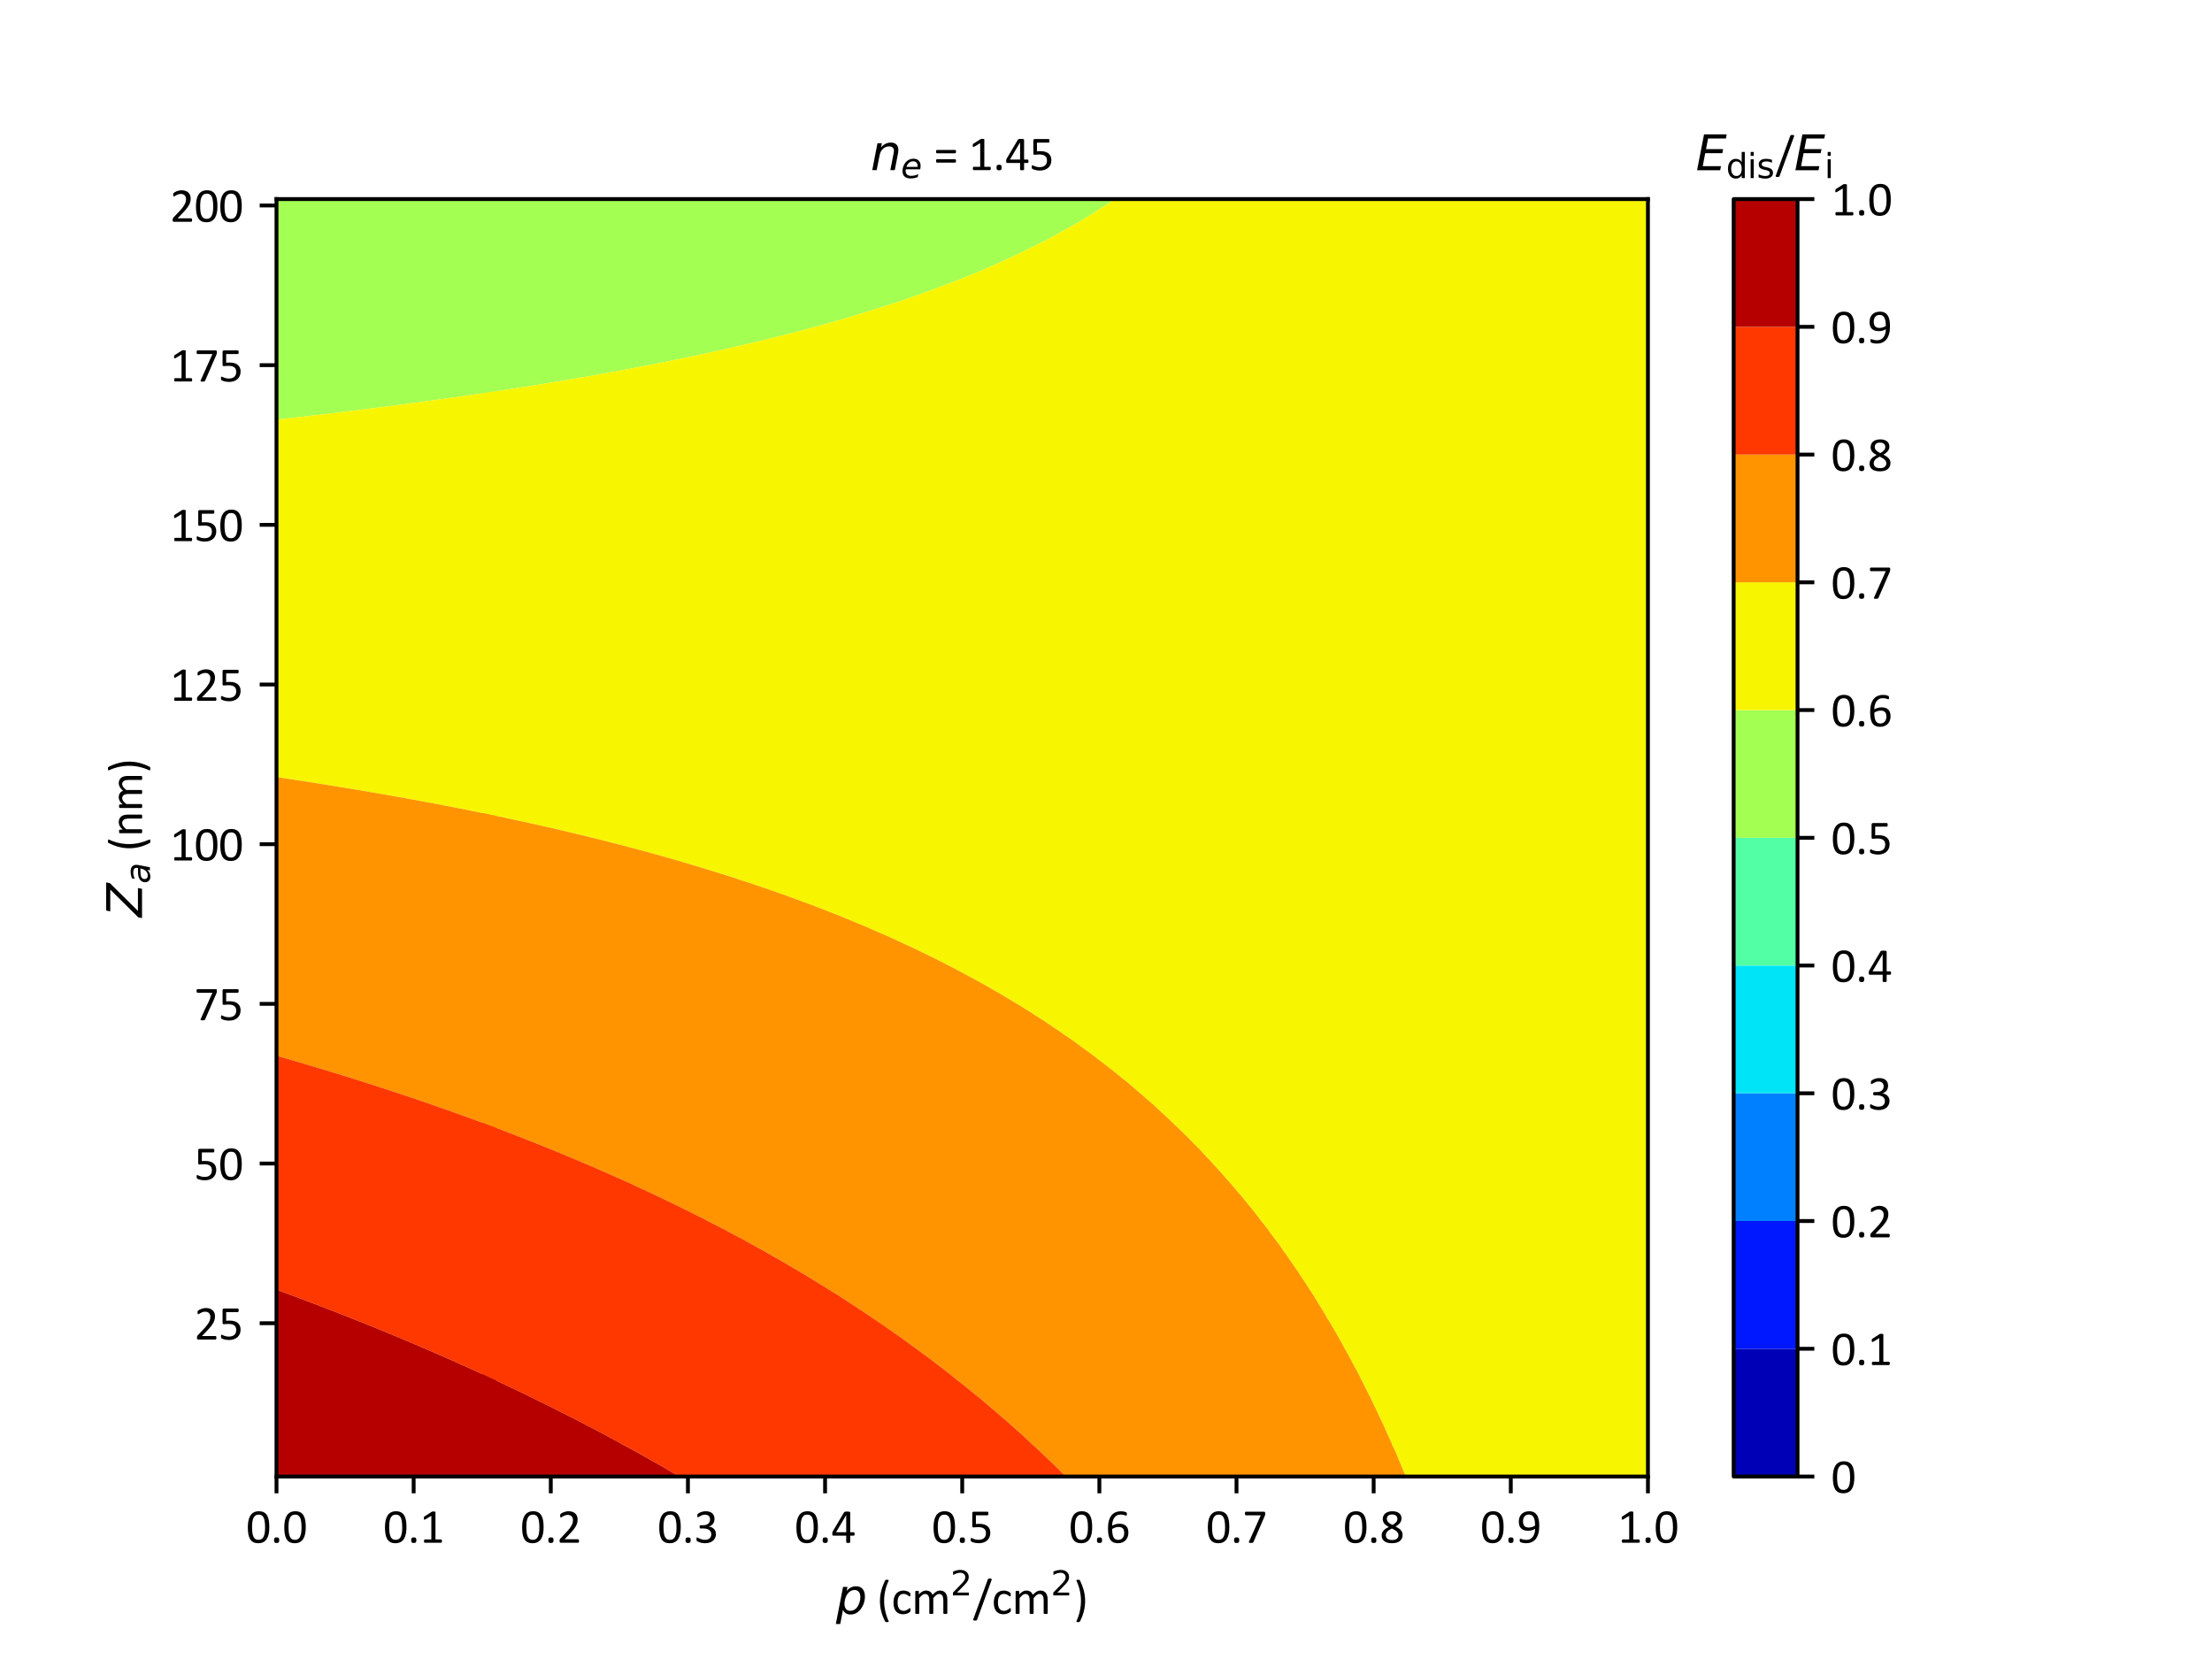 <?xml version="1.0" encoding="utf-8" standalone="no"?>
<!DOCTYPE svg PUBLIC "-//W3C//DTD SVG 1.1//EN"
  "http://www.w3.org/Graphics/SVG/1.1/DTD/svg11.dtd">
<svg xmlns:xlink="http://www.w3.org/1999/xlink" width="460.8pt" height="345.6pt" viewBox="0 0 460.8 345.6" xmlns="http://www.w3.org/2000/svg" version="1.1">
 <defs>
  <style type="text/css">*{stroke-linejoin: round; stroke-linecap: butt}</style>
 </defs>
 <g id="figure_1">
  <g id="patch_1">
   <path d="M 0 345.6 
L 460.8 345.6 
L 460.8 0 
L 0 0 
z
" style="fill: #ffffff"/>
  </g>
  <g id="axes_1">
   <g id="patch_2">
    <path d="M 57.6 307.584 
L 343.296 307.584 
L 343.296 41.472 
L 57.6 41.472 
z
" style="fill: #ffffff"/>
   </g>
   <g id="PathCollection_1">
    <path clip-path="url(#pbb92331d11)" style="fill: #0000b6"/>
   </g>
   <g id="PathCollection_2">
    <path clip-path="url(#pbb92331d11)" style="fill: #0018ff"/>
   </g>
   <g id="PathCollection_3">
    <path clip-path="url(#pbb92331d11)" style="fill: #0080ff"/>
   </g>
   <g id="PathCollection_4">
    <path clip-path="url(#pbb92331d11)" style="fill: #00e4f8"/>
   </g>
   <g id="PathCollection_5">
    <path clip-path="url(#pbb92331d11)" style="fill: #53ffa4"/>
   </g>
   <g id="PathCollection_6">
    <path d="M 57.629 87.418 
L 57.928 87.387 
L 58.375 87.338 
L 60.151 87.138 
L 60.783 87.067 
L 61.115 87.03 
L 61.141 87.026 
L 63.153 86.797 
L 63.333 86.775 
L 64.098 86.687 
L 64.359 86.655 
L 66.047 86.461 
L 66.449 86.411 
L 67.079 86.339 
L 67.579 86.276 
L 68.938 86.12 
L 69.567 86.041 
L 70.059 85.984 
L 70.803 85.891 
L 71.826 85.772 
L 72.686 85.664 
L 73.038 85.623 
L 74.031 85.498 
L 74.712 85.419 
L 75.806 85.28 
L 76.016 85.255 
L 77.262 85.098 
L 77.594 85.059 
L 78.928 84.889 
L 78.992 84.881 
L 80.294 84.715 
L 80.474 84.692 
L 80.496 84.689 
L 81.967 84.499 
L 82.051 84.487 
L 83.35 84.319 
L 83.738 84.264 
L 84.94 84.108 
L 85.177 84.075 
L 86.223 83.938 
L 86.984 83.831 
L 87.912 83.71 
L 88.304 83.655 
L 89.093 83.551 
L 90.234 83.39 
L 90.882 83.304 
L 91.433 83.226 
L 91.96 83.156 
L 93.488 82.939 
L 93.851 82.891 
L 94.563 82.789 
L 94.823 82.754 
L 96.746 82.479 
L 96.819 82.469 
L 97.554 82.363 
L 97.66 82.348 
L 97.718 82.339 
L 99.529 82.076 
L 100.016 82.005 
L 101.358 81.804 
L 102.147 81.688 
L 103.281 81.517 
L 103.34 81.507 
L 103.34 81.389 
L 103.34 78.062 
L 103.34 74.736 
L 103.34 71.41 
L 103.34 68.083 
L 103.34 64.757 
L 103.34 61.43 
L 103.34 58.104 
L 103.34 54.778 
L 103.34 51.451 
L 103.34 48.125 
L 103.34 44.798 
L 103.34 41.472 
L 101.816 41.472 
L 100.293 41.472 
L 98.769 41.472 
L 97.245 41.472 
L 95.721 41.472 
L 94.198 41.472 
L 92.674 41.472 
L 91.15 41.472 
L 89.627 41.472 
L 88.103 41.472 
L 86.579 41.472 
L 85.055 41.472 
L 83.532 41.472 
L 82.008 41.472 
L 80.484 41.472 
L 78.961 41.472 
L 77.437 41.472 
L 75.913 41.472 
L 74.389 41.472 
L 72.866 41.472 
L 71.342 41.472 
L 69.818 41.472 
L 68.295 41.472 
L 66.771 41.472 
L 65.247 41.472 
L 63.723 41.472 
L 62.2 41.472 
L 60.676 41.472 
L 59.152 41.472 
L 57.629 41.472 
L 57.629 44.798 
L 57.629 48.125 
L 57.629 51.451 
L 57.629 54.778 
L 57.629 58.104 
L 57.629 61.43 
L 57.629 64.757 
L 57.629 68.083 
L 57.629 71.41 
L 57.629 74.736 
L 57.629 78.062 
L 57.629 81.389 
L 57.629 84.715 
" clip-path="url(#pbb92331d11)" style="fill: #a4ff53"/>
   </g>
   <g id="PathCollection_7">
    <path d="M 103.34 81.507 
L 103.281 81.517 
L 102.147 81.688 
L 101.358 81.804 
L 100.016 82.005 
L 99.529 82.076 
L 97.718 82.339 
L 97.66 82.348 
L 97.554 82.363 
L 96.819 82.469 
L 96.746 82.479 
L 94.823 82.754 
L 94.563 82.789 
L 93.851 82.891 
L 93.488 82.939 
L 91.96 83.156 
L 91.433 83.226 
L 90.882 83.304 
L 90.234 83.39 
L 89.093 83.551 
L 88.304 83.655 
L 87.912 83.71 
L 86.984 83.831 
L 86.223 83.938 
L 85.177 84.075 
L 84.94 84.108 
L 83.738 84.264 
L 83.35 84.319 
L 82.051 84.487 
L 81.967 84.499 
L 80.496 84.689 
L 80.474 84.692 
L 80.294 84.715 
L 78.992 84.881 
L 78.928 84.889 
L 77.594 85.059 
L 77.262 85.098 
L 76.016 85.255 
L 75.806 85.28 
L 74.712 85.419 
L 74.031 85.498 
L 73.038 85.623 
L 72.686 85.664 
L 71.826 85.772 
L 70.803 85.891 
L 70.059 85.984 
L 69.567 86.041 
L 68.938 86.12 
L 67.579 86.276 
L 67.079 86.339 
L 66.449 86.411 
L 66.047 86.461 
L 64.359 86.655 
L 64.098 86.687 
L 63.333 86.775 
L 63.153 86.797 
L 61.141 87.026 
L 61.115 87.03 
L 60.783 87.067 
L 60.151 87.138 
L 58.375 87.338 
L 57.928 87.387 
L 57.629 87.418 
L 57.629 88.042 
L 57.629 91.368 
L 57.629 94.694 
L 57.629 98.021 
L 57.629 101.347 
L 57.629 104.674 
L 57.629 108 
L 57.629 111.326 
L 57.629 114.653 
L 57.629 117.979 
L 57.629 121.306 
L 57.629 124.632 
L 57.629 127.958 
L 57.629 131.285 
L 57.629 134.611 
L 57.629 137.938 
L 57.629 141.264 
L 57.629 144.59 
L 57.629 147.917 
L 57.629 151.243 
L 57.629 154.57 
L 57.629 157.896 
L 57.629 161.222 
L 57.629 161.888 
L 57.957 161.94 
L 58.303 161.991 
L 59.669 162.197 
L 60.194 162.275 
L 60.246 162.284 
L 61.082 162.41 
L 61.231 162.433 
L 63.043 162.708 
L 63.385 162.763 
L 64.043 162.864 
L 64.51 162.939 
L 65.887 163.151 
L 66.525 163.255 
L 67.002 163.328 
L 67.795 163.458 
L 68.728 163.603 
L 69.668 163.758 
L 69.96 163.804 
L 71.086 163.99 
L 71.563 164.066 
L 72.814 164.274 
L 72.915 164.29 
L 74.384 164.537 
L 74.394 164.538 
L 74.456 164.549 
L 75.868 164.786 
L 75.961 164.802 
L 77.223 165.015 
L 77.688 165.097 
L 78.82 165.289 
L 79.111 165.342 
L 80.048 165.501 
L 80.999 165.673 
L 81.77 165.806 
L 82.263 165.895 
L 82.867 166 
L 84.318 166.265 
L 84.717 166.334 
L 85.419 166.463 
L 85.681 166.509 
L 87.644 166.873 
L 87.661 166.876 
L 87.795 166.901 
L 88.745 167.078 
L 90.207 167.351 
L 92.501 167.79 
L 92.6 167.808 
L 92.722 167.831 
L 92.751 167.837 
L 92.948 167.875 
L 94.942 168.261 
L 95.232 168.318 
L 96.487 168.568 
L 97.118 168.691 
L 97.73 168.815 
L 97.902 168.849 
L 99.683 169.206 
L 99.924 169.257 
L 100.634 169.4 
L 101.029 169.484 
L 102.469 169.777 
L 103.095 169.911 
L 103.34 169.958 
L 103.34 167.875 
L 103.34 164.549 
L 103.34 161.222 
L 103.34 157.896 
L 103.34 154.57 
L 103.34 151.243 
L 103.34 147.917 
L 103.34 144.59 
L 103.34 141.264 
L 103.34 137.938 
L 103.34 134.611 
L 103.34 131.285 
L 103.34 127.958 
L 103.34 124.632 
L 103.34 121.306 
L 103.34 117.979 
L 103.34 114.653 
L 103.34 111.326 
L 103.34 108 
L 103.34 104.674 
L 103.34 101.347 
L 103.34 98.021 
L 103.34 94.694 
L 103.34 91.368 
L 103.34 88.042 
L 103.34 84.715 
" clip-path="url(#pbb92331d11)" style="fill: #f8f500"/>
   </g>
   <g id="PathCollection_8">
    <path d="M 103.34 169.958 
L 103.095 169.911 
L 102.469 169.777 
L 101.029 169.484 
L 100.634 169.4 
L 99.924 169.257 
L 99.683 169.206 
L 97.902 168.849 
L 97.73 168.815 
L 97.118 168.691 
L 96.487 168.568 
L 95.232 168.318 
L 94.942 168.261 
L 92.948 167.875 
L 92.751 167.837 
L 92.722 167.831 
L 92.6 167.808 
L 92.501 167.79 
L 90.207 167.351 
L 88.745 167.078 
L 87.795 166.901 
L 87.661 166.876 
L 87.644 166.873 
L 85.681 166.509 
L 85.419 166.463 
L 84.717 166.334 
L 84.318 166.265 
L 82.867 166 
L 82.263 165.895 
L 81.77 165.806 
L 80.999 165.673 
L 80.048 165.501 
L 79.111 165.342 
L 78.82 165.289 
L 77.688 165.097 
L 77.223 165.015 
L 75.961 164.802 
L 75.868 164.786 
L 74.456 164.549 
L 74.394 164.538 
L 74.384 164.537 
L 72.915 164.29 
L 72.814 164.274 
L 71.563 164.066 
L 71.086 163.99 
L 69.96 163.804 
L 69.668 163.758 
L 68.728 163.603 
L 67.795 163.458 
L 67.002 163.328 
L 66.525 163.255 
L 65.887 163.151 
L 64.51 162.939 
L 64.043 162.864 
L 63.385 162.763 
L 63.043 162.708 
L 61.231 162.433 
L 61.082 162.41 
L 60.246 162.284 
L 60.194 162.275 
L 59.669 162.197 
L 58.303 161.991 
L 57.957 161.94 
L 57.629 161.888 
L 57.629 164.549 
L 57.629 167.875 
L 57.629 171.202 
L 57.629 174.528 
L 57.629 177.854 
L 57.629 181.181 
L 57.629 184.507 
L 57.629 187.834 
L 57.629 191.16 
L 57.629 194.486 
L 57.629 197.813 
L 57.629 201.139 
L 57.629 204.466 
L 57.629 207.792 
L 57.629 211.118 
L 57.629 214.445 
L 57.629 217.771 
L 57.629 219.932 
L 58.063 220.06 
L 58.099 220.07 
L 58.283 220.123 
L 59.76 220.548 
L 60.078 220.64 
L 61.643 221.098 
L 61.994 221.199 
L 62.064 221.22 
L 62.467 221.339 
L 63.904 221.762 
L 64.361 221.899 
L 64.941 222.072 
L 66.159 222.434 
L 66.408 222.51 
L 67.095 222.716 
L 67.58 222.865 
L 68.836 223.243 
L 69.641 223.492 
L 69.976 223.593 
L 71.125 223.95 
L 71.506 224.066 
L 72.651 224.424 
L 72.854 224.487 
L 72.879 224.495 
L 74.172 224.898 
L 74.681 225.061 
L 75.73 225.39 
L 76.12 225.516 
L 76.834 225.741 
L 78.25 226.2 
L 78.602 226.312 
L 79.366 226.561 
L 79.488 226.6 
L 80.026 226.776 
L 81.155 227.144 
L 82.987 227.75 
L 83.386 227.882 
L 83.849 228.037 
L 84.666 228.312 
L 85.61 228.627 
L 85.897 228.725 
L 87.421 229.239 
L 87.778 229.362 
L 88.389 229.57 
L 89.04 229.796 
L 90.054 230.143 
L 91.039 230.488 
L 91.248 230.56 
L 92.666 231.06 
L 92.68 231.065 
L 92.714 231.077 
L 94.105 231.567 
L 94.304 231.639 
L 95.302 231.992 
L 96.308 232.358 
L 96.958 232.59 
L 97.575 232.815 
L 97.916 232.938 
L 99.251 233.429 
L 99.675 233.584 
L 100.106 233.742 
L 101.77 234.362 
L 101.835 234.386 
L 101.882 234.403 
L 103.126 234.869 
L 103.34 234.948 
L 103.34 234.403 
L 103.34 231.077 
L 103.34 227.75 
L 103.34 224.424 
L 103.34 221.098 
L 103.34 217.771 
L 103.34 214.445 
L 103.34 211.118 
L 103.34 207.792 
L 103.34 204.466 
L 103.34 201.139 
L 103.34 197.813 
L 103.34 194.486 
L 103.34 191.16 
L 103.34 187.834 
L 103.34 184.507 
L 103.34 181.181 
L 103.34 177.854 
L 103.34 174.528 
L 103.34 171.202 
" clip-path="url(#pbb92331d11)" style="fill: #ff9400"/>
   </g>
   <g id="PathCollection_9">
    <path d="M 103.34 234.948 
L 103.126 234.869 
L 101.882 234.403 
L 101.835 234.386 
L 101.77 234.362 
L 100.106 233.742 
L 99.675 233.584 
L 99.251 233.429 
L 97.916 232.938 
L 97.575 232.815 
L 96.958 232.59 
L 96.308 232.358 
L 95.302 231.992 
L 94.304 231.639 
L 94.105 231.567 
L 92.714 231.077 
L 92.68 231.065 
L 92.666 231.06 
L 91.248 230.56 
L 91.039 230.488 
L 90.054 230.143 
L 89.04 229.796 
L 88.389 229.57 
L 87.778 229.362 
L 87.421 229.239 
L 85.897 228.725 
L 85.61 228.627 
L 84.666 228.312 
L 83.849 228.037 
L 83.386 227.882 
L 82.987 227.75 
L 81.155 227.144 
L 80.026 226.776 
L 79.488 226.6 
L 79.366 226.561 
L 78.602 226.312 
L 78.25 226.2 
L 76.834 225.741 
L 76.12 225.516 
L 75.73 225.39 
L 74.681 225.061 
L 74.172 224.898 
L 72.879 224.495 
L 72.854 224.487 
L 72.651 224.424 
L 71.506 224.066 
L 71.125 223.95 
L 69.976 223.593 
L 69.641 223.492 
L 68.836 223.243 
L 67.58 222.865 
L 67.095 222.716 
L 66.408 222.51 
L 66.159 222.434 
L 64.941 222.072 
L 64.361 221.899 
L 63.904 221.762 
L 62.467 221.339 
L 62.064 221.22 
L 61.994 221.199 
L 61.643 221.098 
L 60.078 220.64 
L 59.76 220.548 
L 58.283 220.123 
L 58.099 220.07 
L 58.063 220.06 
L 57.629 219.932 
L 57.629 221.098 
L 57.629 224.424 
L 57.629 227.75 
L 57.629 231.077 
L 57.629 234.403 
L 57.629 237.73 
L 57.629 241.056 
L 57.629 244.382 
L 57.629 247.709 
L 57.629 251.035 
L 57.629 254.362 
L 57.629 257.688 
L 57.629 261.014 
L 57.629 264.341 
L 57.629 267.667 
L 57.629 268.687 
L 58.037 268.839 
L 58.191 268.896 
L 59.836 269.5 
L 60.435 269.724 
L 60.885 269.89 
L 61.862 270.257 
L 62.439 270.471 
L 63.716 270.954 
L 63.73 270.959 
L 63.82 270.994 
L 65.037 271.453 
L 65.547 271.649 
L 66.573 272.038 
L 67 272.204 
L 67.63 272.444 
L 69.247 273.073 
L 69.412 273.136 
L 69.948 273.346 
L 70.505 273.563 
L 71.673 274.02 
L 72.43 274.32 
L 73.793 274.859 
L 74.882 275.294 
L 75.377 275.491 
L 75.515 275.547 
L 76.255 275.843 
L 76.692 276.021 
L 77.95 276.527 
L 78.816 276.882 
L 79.085 276.991 
L 80.44 277.549 
L 80.515 277.58 
L 80.675 277.646 
L 81.911 278.156 
L 82.121 278.244 
L 83.077 278.639 
L 84.204 279.115 
L 84.735 279.336 
L 85.432 279.632 
L 85.631 279.715 
L 86.295 279.999 
L 87.221 280.392 
L 87.507 280.514 
L 88.573 280.973 
L 89.138 281.215 
L 89.288 281.279 
L 90.591 281.845 
L 90.825 281.947 
L 91.538 282.257 
L 91.789 282.368 
L 93.263 283.012 
L 94.017 283.348 
L 94.35 283.494 
L 95.611 284.058 
L 95.794 284.14 
L 96.148 284.299 
L 97.159 284.752 
L 97.347 284.838 
L 98.321 285.276 
L 99.454 285.795 
L 99.965 286.027 
L 100.683 286.358 
L 100.84 286.43 
L 101.318 286.651 
L 102.361 287.133 
L 103.319 287.58 
L 103.34 287.589 
L 103.34 284.299 
L 103.34 280.973 
L 103.34 277.646 
L 103.34 274.32 
L 103.34 270.994 
L 103.34 267.667 
L 103.34 264.341 
L 103.34 261.014 
L 103.34 257.688 
L 103.34 254.362 
L 103.34 251.035 
L 103.34 247.709 
L 103.34 244.382 
L 103.34 241.056 
L 103.34 237.73 
" clip-path="url(#pbb92331d11)" style="fill: #ff3800"/>
   </g>
   <g id="PathCollection_10">
    <path d="M 103.34 287.589 
L 103.319 287.58 
L 102.361 287.133 
L 101.318 286.651 
L 100.84 286.43 
L 100.683 286.358 
L 99.965 286.027 
L 99.454 285.795 
L 98.321 285.276 
L 97.347 284.838 
L 97.159 284.752 
L 96.148 284.299 
L 95.794 284.14 
L 95.611 284.058 
L 94.35 283.494 
L 94.017 283.348 
L 93.263 283.012 
L 91.789 282.368 
L 91.538 282.257 
L 90.825 281.947 
L 90.591 281.845 
L 89.288 281.279 
L 89.138 281.215 
L 88.573 280.973 
L 87.507 280.514 
L 87.221 280.392 
L 86.295 279.999 
L 85.631 279.715 
L 85.432 279.632 
L 84.735 279.336 
L 84.204 279.115 
L 83.077 278.639 
L 82.121 278.244 
L 81.911 278.156 
L 80.675 277.646 
L 80.515 277.58 
L 80.44 277.549 
L 79.085 276.991 
L 78.816 276.882 
L 77.95 276.527 
L 76.692 276.021 
L 76.255 275.843 
L 75.515 275.547 
L 75.377 275.491 
L 74.882 275.294 
L 73.793 274.859 
L 72.43 274.32 
L 71.673 274.02 
L 70.505 273.563 
L 69.948 273.346 
L 69.412 273.136 
L 69.247 273.073 
L 67.63 272.444 
L 67 272.204 
L 66.573 272.038 
L 65.547 271.649 
L 65.037 271.453 
L 63.82 270.994 
L 63.73 270.959 
L 63.716 270.954 
L 62.439 270.471 
L 61.862 270.257 
L 60.885 269.89 
L 60.435 269.724 
L 59.836 269.5 
L 58.191 268.896 
L 58.037 268.839 
L 57.629 268.687 
L 57.629 270.994 
L 57.629 274.32 
L 57.629 277.646 
L 57.629 280.973 
L 57.629 284.299 
L 57.629 287.626 
L 57.629 290.952 
L 57.629 294.278 
L 57.629 297.605 
L 57.629 300.931 
L 57.629 304.258 
L 57.629 307.584 
L 59.152 307.584 
L 60.676 307.584 
L 62.2 307.584 
L 63.723 307.584 
L 65.247 307.584 
L 66.771 307.584 
L 68.295 307.584 
L 69.818 307.584 
L 71.342 307.584 
L 72.866 307.584 
L 74.389 307.584 
L 75.913 307.584 
L 77.437 307.584 
L 78.961 307.584 
L 80.484 307.584 
L 82.008 307.584 
L 83.532 307.584 
L 85.055 307.584 
L 86.579 307.584 
L 88.103 307.584 
L 89.627 307.584 
L 91.15 307.584 
L 92.674 307.584 
L 94.198 307.584 
L 95.721 307.584 
L 97.245 307.584 
L 98.769 307.584 
L 100.293 307.584 
L 101.816 307.584 
L 103.34 307.584 
L 103.34 304.258 
L 103.34 300.931 
L 103.34 297.605 
L 103.34 294.278 
L 103.34 290.952 
L 103.34 287.626 
" clip-path="url(#pbb92331d11)" style="fill: #b60000"/>
   </g>
   <g id="PathCollection_11">
    <path clip-path="url(#pbb92331d11)" style="fill: #0000b6"/>
   </g>
   <g id="PathCollection_12">
    <path clip-path="url(#pbb92331d11)" style="fill: #0018ff"/>
   </g>
   <g id="PathCollection_13">
    <path clip-path="url(#pbb92331d11)" style="fill: #0080ff"/>
   </g>
   <g id="PathCollection_14">
    <path clip-path="url(#pbb92331d11)" style="fill: #00e4f8"/>
   </g>
   <g id="PathCollection_15">
    <path clip-path="url(#pbb92331d11)" style="fill: #53ffa4"/>
   </g>
   <g id="PathCollection_16">
    <path d="M 100.454 81.936 
L 101.442 81.795 
L 104.147 81.389 
L 106.476 81.036 
L 110.431 80.415 
L 113.198 79.973 
L 115.039 79.654 
L 117.797 79.207 
L 124.388 78.062 
L 124.634 78.019 
L 125.024 77.945 
L 131.52 76.76 
L 134.786 76.125 
L 135.773 75.944 
L 136.953 75.71 
L 141.387 74.814 
L 141.511 74.79 
L 141.769 74.736 
L 142.398 74.599 
L 145.191 74.01 
L 146.376 73.762 
L 146.557 73.723 
L 146.731 73.683 
L 150.487 72.862 
L 156.76 71.41 
L 156.987 71.356 
L 157.661 71.186 
L 163.532 69.743 
L 166.169 69.057 
L 166.558 68.962 
L 169.858 68.083 
L 170.74 67.844 
L 171.165 67.719 
L 173.344 67.109 
L 176.693 66.148 
L 181.217 64.757 
L 181.358 64.713 
L 181.489 64.67 
L 185.899 63.279 
L 188.486 62.405 
L 190.699 61.635 
L 191.291 61.43 
L 191.87 61.209 
L 192.832 60.863 
L 193.986 60.456 
L 194.642 60.218 
L 195.983 59.699 
L 198.318 58.825 
L 200.157 58.104 
L 202.961 56.984 
L 205.856 55.752 
L 207.402 55.07 
L 207.666 54.962 
L 208.075 54.778 
L 208.636 54.503 
L 209.43 54.14 
L 210.194 53.803 
L 210.77 53.54 
L 212.545 52.677 
L 214.217 51.884 
L 215.092 51.451 
L 218.137 49.915 
L 219.657 49.099 
L 221.187 48.242 
L 221.307 48.178 
L 221.413 48.125 
L 221.48 48.088 
L 221.52 48.064 
L 223.173 47.151 
L 225.014 46.088 
L 227.118 44.798 
L 228.867 43.704 
L 230.799 42.446 
L 231.39 42.056 
L 232.266 41.472 
L 229.97 41.472 
L 221.875 41.472 
L 213.78 41.472 
L 205.686 41.472 
L 197.591 41.472 
L 189.496 41.472 
L 181.402 41.472 
L 173.307 41.472 
L 165.212 41.472 
L 157.117 41.472 
L 149.023 41.472 
L 140.928 41.472 
L 132.833 41.472 
L 124.739 41.472 
L 116.644 41.472 
L 108.549 41.472 
L 100.454 41.472 
L 100.454 44.798 
L 100.454 48.125 
L 100.454 51.451 
L 100.454 54.778 
L 100.454 58.104 
L 100.454 61.43 
L 100.454 64.757 
L 100.454 68.083 
L 100.454 71.41 
L 100.454 74.736 
L 100.454 78.062 
L 100.454 81.389 
" clip-path="url(#pbb92331d11)" style="fill: #a4ff53"/>
   </g>
   <g id="PathCollection_17">
    <path d="M 232.266 41.472 
L 231.39 42.056 
L 230.799 42.446 
L 228.867 43.704 
L 227.118 44.798 
L 225.014 46.088 
L 223.173 47.151 
L 221.52 48.064 
L 221.48 48.088 
L 221.413 48.125 
L 221.307 48.178 
L 221.187 48.242 
L 219.657 49.099 
L 218.137 49.915 
L 215.092 51.451 
L 214.217 51.884 
L 212.545 52.677 
L 210.77 53.54 
L 210.194 53.803 
L 209.43 54.14 
L 208.636 54.503 
L 208.075 54.778 
L 207.666 54.962 
L 207.402 55.07 
L 205.856 55.752 
L 202.961 56.984 
L 200.157 58.104 
L 198.318 58.825 
L 195.983 59.699 
L 194.642 60.218 
L 193.986 60.456 
L 192.832 60.863 
L 191.87 61.209 
L 191.291 61.43 
L 190.699 61.635 
L 188.486 62.405 
L 185.899 63.279 
L 181.489 64.67 
L 181.358 64.713 
L 181.217 64.757 
L 176.693 66.148 
L 173.344 67.109 
L 171.165 67.719 
L 170.74 67.844 
L 169.858 68.083 
L 166.558 68.962 
L 166.169 69.057 
L 163.532 69.743 
L 157.661 71.186 
L 156.987 71.356 
L 156.76 71.41 
L 150.487 72.862 
L 146.731 73.683 
L 146.557 73.723 
L 146.376 73.762 
L 145.191 74.01 
L 142.398 74.599 
L 141.769 74.736 
L 141.511 74.79 
L 141.387 74.814 
L 136.953 75.71 
L 135.773 75.944 
L 134.786 76.125 
L 131.52 76.76 
L 125.024 77.945 
L 124.634 78.019 
L 124.388 78.062 
L 117.797 79.207 
L 115.039 79.654 
L 113.198 79.973 
L 110.431 80.415 
L 106.476 81.036 
L 104.147 81.389 
L 101.442 81.795 
L 100.454 81.936 
L 100.454 84.715 
L 100.454 88.042 
L 100.454 91.368 
L 100.454 94.694 
L 100.454 98.021 
L 100.454 101.347 
L 100.454 104.674 
L 100.454 108 
L 100.454 111.326 
L 100.454 114.653 
L 100.454 117.979 
L 100.454 121.306 
L 100.454 124.632 
L 100.454 127.958 
L 100.454 131.285 
L 100.454 134.611 
L 100.454 137.938 
L 100.454 141.264 
L 100.454 144.59 
L 100.454 147.917 
L 100.454 151.243 
L 100.454 154.57 
L 100.454 157.896 
L 100.454 161.222 
L 100.454 164.549 
L 100.454 167.875 
L 100.454 169.361 
L 101.993 169.676 
L 107.929 170.947 
L 108.75 171.119 
L 109.114 171.202 
L 115.259 172.576 
L 118.897 173.437 
L 119.154 173.496 
L 119.386 173.554 
L 120.238 173.762 
L 123.386 174.528 
L 123.771 174.618 
L 123.949 174.662 
L 127.258 175.502 
L 129.248 176.001 
L 131.604 176.635 
L 133.548 177.145 
L 136.109 177.854 
L 139 178.646 
L 144.303 180.207 
L 145.171 180.459 
L 147.505 181.181 
L 150.332 182.056 
L 150.663 182.155 
L 151.219 182.328 
L 154.181 183.3 
L 157.456 184.368 
L 157.852 184.507 
L 163.307 186.397 
L 164.573 186.859 
L 165.129 187.072 
L 167.204 187.834 
L 169.139 188.543 
L 169.812 188.808 
L 174.56 190.645 
L 175.796 191.16 
L 179.759 192.789 
L 181.43 193.512 
L 182.043 193.793 
L 183.639 194.486 
L 185.29 195.202 
L 185.843 195.461 
L 190.271 197.495 
L 190.914 197.813 
L 195.388 199.998 
L 195.712 200.165 
L 195.813 200.22 
L 197.592 201.139 
L 199.384 202.06 
L 199.495 202.113 
L 199.802 202.272 
L 203.844 204.466 
L 204.644 204.894 
L 207.976 206.818 
L 208.771 207.267 
L 209.121 207.472 
L 209.621 207.792 
L 211.21 208.732 
L 211.268 208.766 
L 211.327 208.8 
L 211.639 208.994 
L 214.283 210.62 
L 215.053 211.118 
L 217.726 212.824 
L 218.661 213.471 
L 219.507 214.042 
L 219.812 214.253 
L 220.109 214.445 
L 220.48 214.682 
L 221.528 215.419 
L 223.803 216.979 
L 224.866 217.771 
L 227.801 219.923 
L 228.06 220.123 
L 228.117 220.172 
L 229.308 221.098 
L 230.289 221.821 
L 230.598 222.072 
L 231.579 222.828 
L 233.543 224.424 
L 235.078 225.651 
L 236.368 226.776 
L 237.381 227.634 
L 237.448 227.693 
L 237.519 227.75 
L 237.616 227.827 
L 238.628 228.725 
L 240.297 230.16 
L 241.271 231.077 
L 243.801 233.416 
L 243.815 233.429 
L 243.817 233.432 
L 244.802 234.403 
L 245.67 235.202 
L 245.84 235.377 
L 247.199 236.698 
L 248.203 237.73 
L 249.955 239.496 
L 250.481 240.082 
L 250.85 240.477 
L 251.392 241.056 
L 251.811 241.472 
L 252.305 242.03 
L 254.406 244.32 
L 254.458 244.382 
L 254.567 244.511 
L 256.509 246.735 
L 256.973 247.246 
L 257.137 247.44 
L 257.336 247.709 
L 257.864 248.323 
L 258.173 248.683 
L 258.657 249.226 
L 260.116 251.035 
L 261.12 252.255 
L 261.999 253.387 
L 262.192 253.623 
L 262.723 254.362 
L 263.282 255.028 
L 263.509 255.336 
L 264.038 256.012 
L 265.273 257.688 
L 266.494 259.311 
L 266.984 260.04 
L 267.293 260.478 
L 267.463 260.737 
L 267.668 261.014 
L 267.993 261.432 
L 268.359 261.989 
L 269.806 264.079 
L 269.994 264.341 
L 270.098 264.483 
L 271.548 266.693 
L 272.034 267.396 
L 272.107 267.512 
L 272.189 267.667 
L 272.407 268.001 
L 272.817 268.641 
L 273.546 269.719 
L 274.311 270.994 
L 275.619 273.121 
L 275.764 273.346 
L 275.806 273.407 
L 276.044 273.799 
L 276.313 274.32 
L 276.661 274.899 
L 276.93 275.294 
L 277.971 277.084 
L 278.302 277.646 
L 278.39 277.793 
L 279.632 279.999 
L 279.699 280.111 
L 280.134 280.973 
L 280.698 281.927 
L 280.711 281.947 
L 280.782 282.073 
L 281.967 284.299 
L 282.823 285.865 
L 283.195 286.651 
L 283.413 287.078 
L 283.53 287.337 
L 283.683 287.626 
L 283.844 287.885 
L 283.949 288.082 
L 284.187 288.6 
L 285.029 290.293 
L 285.373 290.952 
L 285.6 291.376 
L 286.497 293.304 
L 286.96 294.223 
L 286.971 294.247 
L 286.982 294.278 
L 286.996 294.312 
L 287.012 294.343 
L 287.422 295.253 
L 288.248 296.941 
L 288.525 297.605 
L 288.935 298.551 
L 289.577 299.957 
L 289.794 300.393 
L 289.893 300.628 
L 289.995 300.931 
L 290.285 301.553 
L 290.441 301.905 
L 290.757 302.563 
L 291.456 304.258 
L 292.428 306.539 
L 292.456 306.61 
L 292.476 306.659 
L 292.849 307.584 
L 294.728 307.584 
L 302.822 307.584 
L 310.917 307.584 
L 319.012 307.584 
L 327.107 307.584 
L 335.201 307.584 
L 343.296 307.584 
L 343.296 304.258 
L 343.296 300.931 
L 343.296 297.605 
L 343.296 294.278 
L 343.296 290.952 
L 343.296 287.626 
L 343.296 284.299 
L 343.296 280.973 
L 343.296 277.646 
L 343.296 274.32 
L 343.296 270.994 
L 343.296 267.667 
L 343.296 264.341 
L 343.296 261.014 
L 343.296 257.688 
L 343.296 254.362 
L 343.296 251.035 
L 343.296 247.709 
L 343.296 244.382 
L 343.296 241.056 
L 343.296 237.73 
L 343.296 234.403 
L 343.296 231.077 
L 343.296 227.75 
L 343.296 224.424 
L 343.296 221.098 
L 343.296 217.771 
L 343.296 214.445 
L 343.296 211.118 
L 343.296 207.792 
L 343.296 204.466 
L 343.296 201.139 
L 343.296 197.813 
L 343.296 194.486 
L 343.296 191.16 
L 343.296 187.834 
L 343.296 184.507 
L 343.296 181.181 
L 343.296 177.854 
L 343.296 174.528 
L 343.296 171.202 
L 343.296 167.875 
L 343.296 164.549 
L 343.296 161.222 
L 343.296 157.896 
L 343.296 154.57 
L 343.296 151.243 
L 343.296 147.917 
L 343.296 144.59 
L 343.296 141.264 
L 343.296 137.938 
L 343.296 134.611 
L 343.296 131.285 
L 343.296 127.958 
L 343.296 124.632 
L 343.296 121.306 
L 343.296 117.979 
L 343.296 114.653 
L 343.296 111.326 
L 343.296 108 
L 343.296 104.674 
L 343.296 101.347 
L 343.296 98.021 
L 343.296 94.694 
L 343.296 91.368 
L 343.296 88.042 
L 343.296 84.715 
L 343.296 81.389 
L 343.296 78.062 
L 343.296 74.736 
L 343.296 71.41 
L 343.296 68.083 
L 343.296 64.757 
L 343.296 61.43 
L 343.296 58.104 
L 343.296 54.778 
L 343.296 51.451 
L 343.296 48.125 
L 343.296 44.798 
L 343.296 41.472 
L 335.201 41.472 
L 327.107 41.472 
L 319.012 41.472 
L 310.917 41.472 
L 302.822 41.472 
L 294.728 41.472 
L 286.633 41.472 
L 278.538 41.472 
L 270.444 41.472 
L 262.349 41.472 
L 254.254 41.472 
L 246.159 41.472 
L 238.065 41.472 
" clip-path="url(#pbb92331d11)" style="fill: #f8f500"/>
   </g>
   <g id="PathCollection_18">
    <path d="M 292.849 307.584 
L 292.476 306.659 
L 292.456 306.61 
L 292.428 306.539 
L 291.456 304.258 
L 290.757 302.563 
L 290.441 301.905 
L 290.285 301.553 
L 289.995 300.931 
L 289.893 300.628 
L 289.794 300.393 
L 289.577 299.957 
L 288.935 298.551 
L 288.525 297.605 
L 288.248 296.941 
L 287.422 295.253 
L 287.012 294.343 
L 286.996 294.312 
L 286.982 294.278 
L 286.971 294.247 
L 286.96 294.223 
L 286.497 293.304 
L 285.6 291.376 
L 285.373 290.952 
L 285.029 290.293 
L 284.187 288.6 
L 283.949 288.082 
L 283.844 287.885 
L 283.683 287.626 
L 283.53 287.337 
L 283.413 287.078 
L 283.195 286.651 
L 282.823 285.865 
L 281.967 284.299 
L 280.782 282.073 
L 280.711 281.947 
L 280.698 281.927 
L 280.134 280.973 
L 279.699 280.111 
L 279.632 279.999 
L 278.39 277.793 
L 278.302 277.646 
L 277.971 277.084 
L 276.93 275.294 
L 276.661 274.899 
L 276.313 274.32 
L 276.044 273.799 
L 275.806 273.407 
L 275.764 273.346 
L 275.619 273.121 
L 274.311 270.994 
L 273.546 269.719 
L 272.817 268.641 
L 272.407 268.001 
L 272.189 267.667 
L 272.107 267.512 
L 272.034 267.396 
L 271.548 266.693 
L 270.098 264.483 
L 269.994 264.341 
L 269.806 264.079 
L 268.359 261.989 
L 267.993 261.432 
L 267.668 261.014 
L 267.463 260.737 
L 267.293 260.478 
L 266.984 260.04 
L 266.494 259.311 
L 265.273 257.688 
L 264.038 256.012 
L 263.509 255.336 
L 263.282 255.028 
L 262.723 254.362 
L 262.192 253.623 
L 261.999 253.387 
L 261.12 252.255 
L 260.116 251.035 
L 258.657 249.226 
L 258.173 248.683 
L 257.864 248.323 
L 257.336 247.709 
L 257.137 247.44 
L 256.973 247.246 
L 256.509 246.735 
L 254.567 244.511 
L 254.458 244.382 
L 254.406 244.32 
L 252.305 242.03 
L 251.811 241.472 
L 251.392 241.056 
L 250.85 240.477 
L 250.481 240.082 
L 249.955 239.496 
L 248.203 237.73 
L 247.199 236.698 
L 245.84 235.377 
L 245.67 235.202 
L 244.802 234.403 
L 243.817 233.432 
L 243.815 233.429 
L 243.801 233.416 
L 241.271 231.077 
L 240.297 230.16 
L 238.628 228.725 
L 237.616 227.827 
L 237.519 227.75 
L 237.448 227.693 
L 237.381 227.634 
L 236.368 226.776 
L 235.078 225.651 
L 233.543 224.424 
L 231.579 222.828 
L 230.598 222.072 
L 230.289 221.821 
L 229.308 221.098 
L 228.117 220.172 
L 228.06 220.123 
L 227.801 219.923 
L 224.866 217.771 
L 223.803 216.979 
L 221.528 215.419 
L 220.48 214.682 
L 220.109 214.445 
L 219.812 214.253 
L 219.507 214.042 
L 218.661 213.471 
L 217.726 212.824 
L 215.053 211.118 
L 214.283 210.62 
L 211.639 208.994 
L 211.327 208.8 
L 211.268 208.766 
L 211.21 208.732 
L 209.621 207.792 
L 209.121 207.472 
L 208.771 207.267 
L 207.976 206.818 
L 204.644 204.894 
L 203.844 204.466 
L 199.802 202.272 
L 199.495 202.113 
L 199.384 202.06 
L 197.592 201.139 
L 195.813 200.22 
L 195.712 200.165 
L 195.388 199.998 
L 190.914 197.813 
L 190.271 197.495 
L 185.843 195.461 
L 185.29 195.202 
L 183.639 194.486 
L 182.043 193.793 
L 181.43 193.512 
L 179.759 192.789 
L 175.796 191.16 
L 174.56 190.645 
L 169.812 188.808 
L 169.139 188.543 
L 167.204 187.834 
L 165.129 187.072 
L 164.573 186.859 
L 163.307 186.397 
L 157.852 184.507 
L 157.456 184.368 
L 154.181 183.3 
L 151.219 182.328 
L 150.663 182.155 
L 150.332 182.056 
L 147.505 181.181 
L 145.171 180.459 
L 144.303 180.207 
L 139 178.646 
L 136.109 177.854 
L 133.548 177.145 
L 131.604 176.635 
L 129.248 176.001 
L 127.258 175.502 
L 123.949 174.662 
L 123.771 174.618 
L 123.386 174.528 
L 120.238 173.762 
L 119.386 173.554 
L 119.154 173.496 
L 118.897 173.437 
L 115.259 172.576 
L 109.114 171.202 
L 108.75 171.119 
L 107.929 170.947 
L 101.993 169.676 
L 100.454 169.361 
L 100.454 171.202 
L 100.454 174.528 
L 100.454 177.854 
L 100.454 181.181 
L 100.454 184.507 
L 100.454 187.834 
L 100.454 191.16 
L 100.454 194.486 
L 100.454 197.813 
L 100.454 201.139 
L 100.454 204.466 
L 100.454 207.792 
L 100.454 211.118 
L 100.454 214.445 
L 100.454 217.771 
L 100.454 221.098 
L 100.454 224.424 
L 100.454 227.75 
L 100.454 231.077 
L 100.454 233.87 
L 101.135 234.123 
L 101.877 234.403 
L 103.963 235.184 
L 104.46 235.377 
L 109.532 237.326 
L 110.532 237.73 
L 114.89 239.469 
L 116.372 240.082 
L 116.866 240.282 
L 118.695 241.056 
L 120.465 241.783 
L 121.031 242.03 
L 125.648 244.009 
L 126.477 244.382 
L 130.863 246.337 
L 131.722 246.735 
L 132.024 246.88 
L 133.805 247.709 
L 135.735 248.593 
L 135.92 248.683 
L 140.229 250.748 
L 140.83 251.035 
L 140.876 251.057 
L 145.559 253.387 
L 145.842 253.525 
L 146.474 253.845 
L 147.442 254.362 
L 148.891 255.103 
L 149.362 255.336 
L 150.698 256.026 
L 153.802 257.688 
L 155.252 258.455 
L 158.09 260.04 
L 159.219 260.657 
L 159.826 261.014 
L 161.002 261.676 
L 161.556 261.989 
L 162.104 262.291 
L 164.637 263.771 
L 165.362 264.192 
L 165.61 264.341 
L 168.755 266.211 
L 169.519 266.693 
L 170.261 267.149 
L 170.697 267.424 
L 171.098 267.667 
L 171.406 267.844 
L 171.594 267.959 
L 172.664 268.641 
L 175.197 270.217 
L 176.375 270.994 
L 179.411 272.968 
L 179.97 273.346 
L 180.11 273.446 
L 181.382 274.32 
L 182.403 274.98 
L 182.861 275.294 
L 183.404 275.66 
L 186.247 277.646 
L 187.462 278.482 
L 189.531 279.999 
L 190.631 280.78 
L 190.877 280.973 
L 191.072 281.119 
L 191.295 281.279 
L 192.194 281.947 
L 193.294 282.739 
L 195.328 284.299 
L 196.613 285.269 
L 198.371 286.651 
L 198.76 286.981 
L 199.563 287.626 
L 200.678 288.478 
L 200.821 288.6 
L 201.68 289.306 
L 203.704 290.952 
L 204.377 291.49 
L 206.496 293.304 
L 207.337 293.997 
L 207.64 294.278 
L 207.873 294.482 
L 208.129 294.694 
L 208.771 295.253 
L 209.641 295.98 
L 211.451 297.605 
L 212.685 298.692 
L 214.059 299.957 
L 214.254 300.134 
L 215.069 300.931 
L 215.733 301.503 
L 216.165 301.903 
L 216.167 301.905 
L 216.179 301.917 
L 218.635 304.258 
L 219.624 305.183 
L 221.037 306.61 
L 222.023 307.559 
L 222.047 307.584 
L 229.97 307.584 
L 238.065 307.584 
L 246.159 307.584 
L 254.254 307.584 
L 262.349 307.584 
L 270.444 307.584 
L 278.538 307.584 
L 286.633 307.584 
" clip-path="url(#pbb92331d11)" style="fill: #ff9400"/>
   </g>
   <g id="PathCollection_19">
    <path d="M 222.047 307.584 
L 222.023 307.559 
L 221.037 306.61 
L 219.624 305.183 
L 218.635 304.258 
L 216.179 301.917 
L 216.167 301.905 
L 216.165 301.903 
L 215.733 301.503 
L 215.069 300.931 
L 214.254 300.134 
L 214.059 299.957 
L 212.685 298.692 
L 211.451 297.605 
L 209.641 295.98 
L 208.771 295.253 
L 208.129 294.694 
L 207.873 294.482 
L 207.64 294.278 
L 207.337 293.997 
L 206.496 293.304 
L 204.377 291.49 
L 203.704 290.952 
L 201.68 289.306 
L 200.821 288.6 
L 200.678 288.478 
L 199.563 287.626 
L 198.76 286.981 
L 198.371 286.651 
L 196.613 285.269 
L 195.328 284.299 
L 193.294 282.739 
L 192.194 281.947 
L 191.295 281.279 
L 191.072 281.119 
L 190.877 280.973 
L 190.631 280.78 
L 189.531 279.999 
L 187.462 278.482 
L 186.247 277.646 
L 183.404 275.66 
L 182.861 275.294 
L 182.403 274.98 
L 181.382 274.32 
L 180.11 273.446 
L 179.97 273.346 
L 179.411 272.968 
L 176.375 270.994 
L 175.197 270.217 
L 172.664 268.641 
L 171.594 267.959 
L 171.406 267.844 
L 171.098 267.667 
L 170.697 267.424 
L 170.261 267.149 
L 169.519 266.693 
L 168.755 266.211 
L 165.61 264.341 
L 165.362 264.192 
L 164.637 263.771 
L 162.104 262.291 
L 161.556 261.989 
L 161.002 261.676 
L 159.826 261.014 
L 159.219 260.657 
L 158.09 260.04 
L 155.252 258.455 
L 153.802 257.688 
L 150.698 256.026 
L 149.362 255.336 
L 148.891 255.103 
L 147.442 254.362 
L 146.474 253.845 
L 145.842 253.525 
L 145.559 253.387 
L 140.876 251.057 
L 140.83 251.035 
L 140.229 250.748 
L 135.92 248.683 
L 135.735 248.593 
L 133.805 247.709 
L 132.024 246.88 
L 131.722 246.735 
L 130.863 246.337 
L 126.477 244.382 
L 125.648 244.009 
L 121.031 242.03 
L 120.465 241.783 
L 118.695 241.056 
L 116.866 240.282 
L 116.372 240.082 
L 114.89 239.469 
L 110.532 237.73 
L 109.532 237.326 
L 104.46 235.377 
L 103.963 235.184 
L 101.877 234.403 
L 101.135 234.123 
L 100.454 233.87 
L 100.454 234.403 
L 100.454 237.73 
L 100.454 241.056 
L 100.454 244.382 
L 100.454 247.709 
L 100.454 251.035 
L 100.454 254.362 
L 100.454 257.688 
L 100.454 261.014 
L 100.454 264.341 
L 100.454 267.667 
L 100.454 270.994 
L 100.454 274.32 
L 100.454 277.646 
L 100.454 280.973 
L 100.454 284.299 
L 100.454 286.249 
L 102.029 286.979 
L 103.405 287.626 
L 104.785 288.266 
L 105.472 288.6 
L 109.555 290.539 
L 110.387 290.952 
L 114.574 293.006 
L 115.164 293.304 
L 115.355 293.405 
L 117.05 294.278 
L 119.019 295.252 
L 119.02 295.253 
L 119.038 295.262 
L 123.548 297.605 
L 124.077 297.877 
L 127.948 299.957 
L 128.566 300.28 
L 129.021 300.533 
L 129.712 300.931 
L 130.744 301.49 
L 131.532 301.905 
L 133.889 303.21 
L 135.724 304.258 
L 137.918 305.494 
L 139.801 306.61 
L 141.368 307.509 
L 141.491 307.584 
L 149.023 307.584 
L 157.117 307.584 
L 165.212 307.584 
L 173.307 307.584 
L 181.402 307.584 
L 189.496 307.584 
L 197.591 307.584 
L 205.686 307.584 
L 213.78 307.584 
L 221.875 307.584 
" clip-path="url(#pbb92331d11)" style="fill: #ff3800"/>
   </g>
   <g id="PathCollection_20">
    <path d="M 141.491 307.584 
L 141.368 307.509 
L 139.801 306.61 
L 137.918 305.494 
L 135.724 304.258 
L 133.889 303.21 
L 131.532 301.905 
L 130.744 301.49 
L 129.712 300.931 
L 129.021 300.533 
L 128.566 300.28 
L 127.948 299.957 
L 124.077 297.877 
L 123.548 297.605 
L 119.038 295.262 
L 119.02 295.253 
L 119.019 295.252 
L 117.05 294.278 
L 115.355 293.405 
L 115.164 293.304 
L 114.574 293.006 
L 110.387 290.952 
L 109.555 290.539 
L 105.472 288.6 
L 104.785 288.266 
L 103.405 287.626 
L 102.029 286.979 
L 100.454 286.249 
L 100.454 287.626 
L 100.454 290.952 
L 100.454 294.278 
L 100.454 297.605 
L 100.454 300.931 
L 100.454 304.258 
L 100.454 307.584 
L 108.549 307.584 
L 116.644 307.584 
L 124.739 307.584 
L 132.833 307.584 
L 140.928 307.584 
" clip-path="url(#pbb92331d11)" style="fill: #b60000"/>
   </g>
   <g id="matplotlib.axis_1">
    <g id="xtick_1">
     <g id="line2d_1">
      <defs>
       <path id="m0d2398a674" d="M 0 0 
L 0 3.5 
" style="stroke: #000000; stroke-width: 0.8"/>
      </defs>
      <g>
       <use xlink:href="#m0d2398a674" x="57.6" y="307.584" style="stroke: #000000; stroke-width: 0.8"/>
      </g>
     </g>
     <g id="text_1">
      <!-- 0.0 -->
      <g transform="translate(51.269 321.386) scale(0.1 -0.1)">
       <defs>
        <path id="Calibri-30" d="M 3022 2031 
Q 3022 1566 2948 1181 
Q 2875 797 2704 520 
Q 2534 244 2259 92 
Q 1984 -59 1581 -59 
Q 1200 -59 939 77 
Q 678 213 518 477 
Q 359 741 292 1127 
Q 225 1513 225 2013 
Q 225 2475 300 2861 
Q 375 3247 544 3523 
Q 713 3800 988 3951 
Q 1263 4103 1663 4103 
Q 2047 4103 2308 3967 
Q 2569 3831 2728 3567 
Q 2888 3303 2955 2917 
Q 3022 2531 3022 2031 
z
M 2472 1994 
Q 2472 2297 2450 2537 
Q 2428 2778 2386 2962 
Q 2344 3147 2276 3280 
Q 2209 3413 2115 3498 
Q 2022 3584 1901 3623 
Q 1781 3663 1631 3663 
Q 1366 3663 1200 3538 
Q 1034 3413 939 3194 
Q 844 2975 809 2681 
Q 775 2388 775 2050 
Q 775 1597 822 1280 
Q 869 963 970 763 
Q 1072 563 1230 472 
Q 1388 381 1613 381 
Q 1788 381 1920 437 
Q 2053 494 2148 598 
Q 2244 703 2306 850 
Q 2369 997 2406 1175 
Q 2444 1353 2458 1561 
Q 2472 1769 2472 1994 
z
" transform="scale(0.016)"/>
        <path id="Calibri-2e" d="M 1144 341 
Q 1144 119 1070 45 
Q 997 -28 803 -28 
Q 616 -28 544 44 
Q 472 116 472 331 
Q 472 553 545 626 
Q 619 700 813 700 
Q 1000 700 1072 628 
Q 1144 556 1144 341 
z
" transform="scale(0.016)"/>
       </defs>
       <use xlink:href="#Calibri-30"/>
       <use xlink:href="#Calibri-2e" x="50.684"/>
       <use xlink:href="#Calibri-30" x="75.928"/>
      </g>
     </g>
    </g>
    <g id="xtick_2">
     <g id="line2d_2">
      <g>
       <use xlink:href="#m0d2398a674" x="86.17" y="307.584" style="stroke: #000000; stroke-width: 0.8"/>
      </g>
     </g>
     <g id="text_2">
      <!-- 0.1 -->
      <g transform="translate(79.838 321.386) scale(0.1 -0.1)">
       <defs>
        <path id="Calibri-31" d="M 2897 213 
Q 2897 153 2887 112 
Q 2878 72 2862 47 
Q 2847 22 2826 11 
Q 2806 0 2784 0 
L 672 0 
Q 650 0 631 11 
Q 613 22 595 47 
Q 578 72 568 112 
Q 559 153 559 213 
Q 559 269 568 309 
Q 578 350 592 376 
Q 606 403 626 417 
Q 647 431 672 431 
L 1516 431 
L 1516 3506 
L 734 3041 
Q 675 3009 639 3003 
Q 603 2997 581 3017 
Q 559 3038 551 3084 
Q 544 3131 544 3203 
Q 544 3256 548 3293 
Q 553 3331 562 3356 
Q 572 3381 589 3400 
Q 606 3419 634 3438 
L 1566 4034 
Q 1578 4044 1597 4050 
Q 1616 4056 1644 4062 
Q 1672 4069 1709 4070 
Q 1747 4072 1803 4072 
Q 1878 4072 1928 4065 
Q 1978 4059 2006 4048 
Q 2034 4038 2043 4020 
Q 2053 4003 2053 3984 
L 2053 431 
L 2784 431 
Q 2809 431 2831 417 
Q 2853 403 2867 376 
Q 2881 350 2889 309 
Q 2897 269 2897 213 
z
" transform="scale(0.016)"/>
       </defs>
       <use xlink:href="#Calibri-30"/>
       <use xlink:href="#Calibri-2e" x="50.684"/>
       <use xlink:href="#Calibri-31" x="75.928"/>
      </g>
     </g>
    </g>
    <g id="xtick_3">
     <g id="line2d_3">
      <g>
       <use xlink:href="#m0d2398a674" x="114.739" y="307.584" style="stroke: #000000; stroke-width: 0.8"/>
      </g>
     </g>
     <g id="text_3">
      <!-- 0.2 -->
      <g transform="translate(108.408 321.386) scale(0.1 -0.1)">
       <defs>
        <path id="Calibri-32" d="M 2888 231 
Q 2888 175 2880 131 
Q 2872 88 2858 58 
Q 2844 28 2820 14 
Q 2797 0 2769 0 
L 534 0 
Q 491 0 458 11 
Q 425 22 401 47 
Q 378 72 367 119 
Q 356 166 356 234 
Q 356 297 361 344 
Q 366 391 381 427 
Q 397 463 420 498 
Q 444 534 481 575 
L 1266 1406 
Q 1538 1694 1702 1922 
Q 1866 2150 1955 2337 
Q 2044 2525 2072 2678 
Q 2100 2831 2100 2966 
Q 2100 3100 2056 3220 
Q 2013 3341 1930 3431 
Q 1847 3522 1722 3575 
Q 1597 3628 1434 3628 
Q 1244 3628 1092 3575 
Q 941 3522 827 3459 
Q 713 3397 636 3344 
Q 559 3291 522 3291 
Q 500 3291 483 3303 
Q 466 3316 455 3344 
Q 444 3372 437 3419 
Q 431 3466 431 3531 
Q 431 3578 434 3612 
Q 438 3647 445 3672 
Q 453 3697 465 3719 
Q 478 3741 515 3773 
Q 553 3806 645 3862 
Q 738 3919 877 3973 
Q 1016 4028 1183 4065 
Q 1350 4103 1534 4103 
Q 1828 4103 2048 4020 
Q 2269 3938 2414 3794 
Q 2559 3650 2631 3459 
Q 2703 3269 2703 3053 
Q 2703 2859 2668 2667 
Q 2634 2475 2523 2251 
Q 2413 2028 2203 1754 
Q 1994 1481 1647 1125 
L 1006 456 
L 2766 456 
Q 2791 456 2814 442 
Q 2838 428 2855 400 
Q 2872 372 2880 330 
Q 2888 288 2888 231 
z
" transform="scale(0.016)"/>
       </defs>
       <use xlink:href="#Calibri-30"/>
       <use xlink:href="#Calibri-2e" x="50.684"/>
       <use xlink:href="#Calibri-32" x="75.928"/>
      </g>
     </g>
    </g>
    <g id="xtick_4">
     <g id="line2d_4">
      <g>
       <use xlink:href="#m0d2398a674" x="143.309" y="307.584" style="stroke: #000000; stroke-width: 0.8"/>
      </g>
     </g>
     <g id="text_4">
      <!-- 0.3 -->
      <g transform="translate(136.978 321.386) scale(0.1 -0.1)">
       <defs>
        <path id="Calibri-33" d="M 2856 1156 
Q 2856 878 2759 654 
Q 2663 431 2481 272 
Q 2300 113 2034 27 
Q 1769 -59 1434 -59 
Q 1231 -59 1054 -26 
Q 878 6 740 51 
Q 603 97 512 145 
Q 422 194 398 216 
Q 375 238 362 259 
Q 350 281 340 312 
Q 331 344 326 389 
Q 322 434 322 500 
Q 322 613 344 656 
Q 366 700 406 700 
Q 434 700 517 650 
Q 600 600 729 542 
Q 859 484 1032 434 
Q 1206 384 1419 384 
Q 1625 384 1781 437 
Q 1938 491 2044 587 
Q 2150 684 2203 817 
Q 2256 950 2256 1106 
Q 2256 1278 2189 1415 
Q 2122 1553 1992 1653 
Q 1863 1753 1673 1806 
Q 1484 1859 1244 1859 
L 859 1859 
Q 834 1859 811 1870 
Q 788 1881 770 1906 
Q 753 1931 742 1972 
Q 731 2013 731 2078 
Q 731 2138 740 2177 
Q 750 2216 767 2239 
Q 784 2263 806 2273 
Q 828 2284 856 2284 
L 1209 2284 
Q 1416 2284 1580 2337 
Q 1744 2391 1858 2491 
Q 1972 2591 2033 2730 
Q 2094 2869 2094 3041 
Q 2094 3166 2053 3280 
Q 2013 3394 1931 3478 
Q 1850 3563 1723 3611 
Q 1597 3659 1431 3659 
Q 1250 3659 1098 3604 
Q 947 3550 828 3487 
Q 709 3425 631 3370 
Q 553 3316 522 3316 
Q 500 3316 483 3323 
Q 466 3331 455 3354 
Q 444 3378 439 3420 
Q 434 3463 434 3531 
Q 434 3578 437 3614 
Q 441 3650 450 3676 
Q 459 3703 471 3725 
Q 484 3747 514 3776 
Q 544 3806 634 3862 
Q 725 3919 858 3973 
Q 991 4028 1164 4065 
Q 1338 4103 1538 4103 
Q 1819 4103 2031 4031 
Q 2244 3959 2386 3828 
Q 2528 3697 2598 3514 
Q 2669 3331 2669 3109 
Q 2669 2919 2619 2755 
Q 2569 2591 2472 2464 
Q 2375 2338 2234 2248 
Q 2094 2159 1909 2125 
L 1909 2119 
Q 2119 2097 2292 2014 
Q 2466 1931 2591 1806 
Q 2716 1681 2786 1514 
Q 2856 1347 2856 1156 
z
" transform="scale(0.016)"/>
       </defs>
       <use xlink:href="#Calibri-30"/>
       <use xlink:href="#Calibri-2e" x="50.684"/>
       <use xlink:href="#Calibri-33" x="75.928"/>
      </g>
     </g>
    </g>
    <g id="xtick_5">
     <g id="line2d_5">
      <g>
       <use xlink:href="#m0d2398a674" x="171.878" y="307.584" style="stroke: #000000; stroke-width: 0.8"/>
      </g>
     </g>
     <g id="text_5">
      <!-- 0.4 -->
      <g transform="translate(165.547 321.386) scale(0.1 -0.1)">
       <defs>
        <path id="Calibri-34" d="M 3059 1150 
Q 3059 1047 3028 987 
Q 2997 928 2941 928 
L 2484 928 
L 2484 78 
Q 2484 53 2471 36 
Q 2459 19 2428 6 
Q 2397 -6 2347 -12 
Q 2297 -19 2219 -19 
Q 2144 -19 2094 -12 
Q 2044 -6 2014 6 
Q 1984 19 1973 36 
Q 1963 53 1963 78 
L 1963 928 
L 294 928 
Q 256 928 231 937 
Q 206 947 186 972 
Q 166 997 158 1044 
Q 150 1091 150 1166 
Q 150 1225 153 1272 
Q 156 1319 165 1358 
Q 175 1397 190 1433 
Q 206 1469 228 1509 
L 1684 3966 
Q 1700 3991 1729 4009 
Q 1759 4028 1806 4040 
Q 1853 4053 1922 4058 
Q 1991 4063 2084 4063 
Q 2188 4063 2264 4055 
Q 2341 4047 2387 4034 
Q 2434 4022 2459 4001 
Q 2484 3981 2484 3953 
L 2484 1372 
L 2941 1372 
Q 2994 1372 3026 1317 
Q 3059 1263 3059 1150 
z
M 1963 3591 
L 1956 3591 
L 641 1372 
L 1963 1372 
L 1963 3591 
z
" transform="scale(0.016)"/>
       </defs>
       <use xlink:href="#Calibri-30"/>
       <use xlink:href="#Calibri-2e" x="50.684"/>
       <use xlink:href="#Calibri-34" x="75.928"/>
      </g>
     </g>
    </g>
    <g id="xtick_6">
     <g id="line2d_6">
      <g>
       <use xlink:href="#m0d2398a674" x="200.448" y="307.584" style="stroke: #000000; stroke-width: 0.8"/>
      </g>
     </g>
     <g id="text_6">
      <!-- 0.5 -->
      <g transform="translate(194.117 321.386) scale(0.1 -0.1)">
       <defs>
        <path id="Calibri-35" d="M 2869 1300 
Q 2869 975 2759 722 
Q 2650 469 2450 295 
Q 2250 122 1973 31 
Q 1697 -59 1359 -59 
Q 1172 -59 1003 -32 
Q 834 -6 703 33 
Q 572 72 487 109 
Q 403 147 379 169 
Q 356 191 347 209 
Q 338 228 330 254 
Q 322 281 319 322 
Q 316 363 316 419 
Q 316 472 320 514 
Q 325 556 337 582 
Q 350 609 367 621 
Q 384 634 406 634 
Q 438 634 503 595 
Q 569 556 680 511 
Q 791 466 955 425 
Q 1119 384 1344 384 
Q 1553 384 1728 434 
Q 1903 484 2029 590 
Q 2156 697 2228 858 
Q 2300 1019 2300 1250 
Q 2300 1444 2239 1592 
Q 2178 1741 2051 1839 
Q 1925 1938 1731 1986 
Q 1538 2034 1269 2034 
Q 1078 2034 940 2015 
Q 803 1997 684 1997 
Q 597 1997 559 2037 
Q 522 2078 522 2194 
L 522 3841 
Q 522 3944 570 3994 
Q 619 4044 709 4044 
L 2500 4044 
Q 2525 4044 2548 4030 
Q 2572 4016 2587 3987 
Q 2603 3959 2611 3915 
Q 2619 3872 2619 3813 
Q 2619 3700 2587 3637 
Q 2556 3575 2500 3575 
L 991 3575 
L 991 2441 
Q 1100 2456 1214 2459 
Q 1328 2463 1478 2463 
Q 1825 2463 2084 2380 
Q 2344 2297 2517 2145 
Q 2691 1994 2780 1778 
Q 2869 1563 2869 1300 
z
" transform="scale(0.016)"/>
       </defs>
       <use xlink:href="#Calibri-30"/>
       <use xlink:href="#Calibri-2e" x="50.684"/>
       <use xlink:href="#Calibri-35" x="75.928"/>
      </g>
     </g>
    </g>
    <g id="xtick_7">
     <g id="line2d_7">
      <g>
       <use xlink:href="#m0d2398a674" x="229.018" y="307.584" style="stroke: #000000; stroke-width: 0.8"/>
      </g>
     </g>
     <g id="text_7">
      <!-- 0.6 -->
      <g transform="translate(222.686 321.386) scale(0.1 -0.1)">
       <defs>
        <path id="Calibri-36" d="M 2991 1309 
Q 2991 1044 2909 795 
Q 2828 547 2659 358 
Q 2491 169 2231 55 
Q 1972 -59 1619 -59 
Q 1366 -59 1172 3 
Q 978 66 834 181 
Q 691 297 595 465 
Q 500 634 442 850 
Q 384 1066 359 1322 
Q 334 1578 334 1872 
Q 334 2131 362 2397 
Q 391 2663 462 2909 
Q 534 3156 657 3373 
Q 781 3591 967 3752 
Q 1153 3913 1412 4006 
Q 1672 4100 2016 4100 
Q 2131 4100 2250 4086 
Q 2369 4072 2469 4048 
Q 2569 4025 2637 3997 
Q 2706 3969 2728 3951 
Q 2750 3934 2761 3914 
Q 2772 3894 2778 3870 
Q 2784 3847 2787 3817 
Q 2791 3788 2791 3744 
Q 2791 3688 2789 3647 
Q 2788 3606 2777 3581 
Q 2766 3556 2748 3543 
Q 2731 3531 2703 3531 
Q 2669 3531 2609 3553 
Q 2550 3575 2465 3601 
Q 2381 3628 2261 3650 
Q 2141 3672 1981 3672 
Q 1691 3672 1481 3553 
Q 1272 3434 1139 3234 
Q 1006 3034 942 2770 
Q 878 2506 869 2219 
Q 950 2266 1051 2312 
Q 1153 2359 1273 2396 
Q 1394 2434 1528 2457 
Q 1663 2481 1816 2481 
Q 2144 2481 2369 2392 
Q 2594 2303 2733 2145 
Q 2872 1988 2931 1773 
Q 2991 1559 2991 1309 
z
M 2447 1259 
Q 2447 1441 2411 1589 
Q 2375 1738 2290 1841 
Q 2206 1944 2065 2000 
Q 1925 2056 1719 2056 
Q 1603 2056 1487 2036 
Q 1372 2016 1264 1980 
Q 1156 1944 1057 1895 
Q 959 1847 878 1791 
Q 878 1388 929 1116 
Q 981 844 1079 680 
Q 1178 516 1325 445 
Q 1472 375 1669 375 
Q 1869 375 2016 450 
Q 2163 525 2259 651 
Q 2356 778 2401 936 
Q 2447 1094 2447 1259 
z
" transform="scale(0.016)"/>
       </defs>
       <use xlink:href="#Calibri-30"/>
       <use xlink:href="#Calibri-2e" x="50.684"/>
       <use xlink:href="#Calibri-36" x="75.928"/>
      </g>
     </g>
    </g>
    <g id="xtick_8">
     <g id="line2d_8">
      <g>
       <use xlink:href="#m0d2398a674" x="257.587" y="307.584" style="stroke: #000000; stroke-width: 0.8"/>
      </g>
     </g>
     <g id="text_8">
      <!-- 0.7 -->
      <g transform="translate(251.256 321.386) scale(0.1 -0.1)">
       <defs>
        <path id="Calibri-37" d="M 2947 3813 
Q 2947 3756 2942 3711 
Q 2938 3666 2930 3623 
Q 2922 3581 2908 3542 
Q 2894 3503 2875 3459 
L 1419 103 
Q 1403 66 1379 42 
Q 1356 19 1320 5 
Q 1284 -9 1228 -14 
Q 1172 -19 1091 -19 
Q 984 -19 925 -9 
Q 866 0 839 20 
Q 813 41 816 70 
Q 819 100 838 141 
L 2369 3572 
L 428 3572 
Q 369 3572 339 3634 
Q 309 3697 309 3809 
Q 309 3869 317 3912 
Q 325 3956 340 3986 
Q 356 4016 378 4030 
Q 400 4044 428 4044 
L 2784 4044 
Q 2828 4044 2861 4034 
Q 2894 4025 2911 3997 
Q 2928 3969 2937 3925 
Q 2947 3881 2947 3813 
z
" transform="scale(0.016)"/>
       </defs>
       <use xlink:href="#Calibri-30"/>
       <use xlink:href="#Calibri-2e" x="50.684"/>
       <use xlink:href="#Calibri-37" x="75.928"/>
      </g>
     </g>
    </g>
    <g id="xtick_9">
     <g id="line2d_9">
      <g>
       <use xlink:href="#m0d2398a674" x="286.157" y="307.584" style="stroke: #000000; stroke-width: 0.8"/>
      </g>
     </g>
     <g id="text_9">
      <!-- 0.8 -->
      <g transform="translate(279.826 321.386) scale(0.1 -0.1)">
       <defs>
        <path id="Calibri-38" d="M 2981 1038 
Q 2981 775 2887 570 
Q 2794 366 2617 225 
Q 2441 84 2181 12 
Q 1922 -59 1588 -59 
Q 1275 -59 1028 6 
Q 781 72 609 200 
Q 438 328 347 515 
Q 256 703 256 944 
Q 256 1134 318 1293 
Q 381 1453 498 1587 
Q 616 1722 787 1839 
Q 959 1956 1175 2063 
Q 988 2159 844 2267 
Q 700 2375 600 2501 
Q 500 2628 448 2772 
Q 397 2916 397 3084 
Q 397 3297 473 3483 
Q 550 3669 704 3806 
Q 859 3944 1098 4023 
Q 1338 4103 1656 4103 
Q 1963 4103 2186 4029 
Q 2409 3956 2554 3829 
Q 2700 3703 2769 3531 
Q 2838 3359 2838 3163 
Q 2838 3003 2786 2856 
Q 2734 2709 2634 2578 
Q 2534 2447 2389 2333 
Q 2244 2219 2056 2119 
Q 2278 2009 2451 1893 
Q 2625 1778 2742 1645 
Q 2859 1513 2920 1364 
Q 2981 1216 2981 1038 
z
M 2306 3113 
Q 2306 3244 2261 3350 
Q 2216 3456 2128 3531 
Q 2041 3606 1911 3645 
Q 1781 3684 1616 3684 
Q 1278 3684 1104 3531 
Q 931 3378 931 3113 
Q 931 2991 973 2886 
Q 1016 2781 1105 2687 
Q 1194 2594 1330 2505 
Q 1466 2416 1653 2319 
Q 1969 2481 2137 2678 
Q 2306 2875 2306 3113 
z
M 2438 981 
Q 2438 1125 2384 1242 
Q 2331 1359 2223 1461 
Q 2116 1563 1955 1658 
Q 1794 1753 1581 1856 
Q 1384 1759 1236 1662 
Q 1088 1566 992 1462 
Q 897 1359 848 1245 
Q 800 1131 800 994 
Q 800 691 1008 525 
Q 1216 359 1628 359 
Q 2028 359 2233 526 
Q 2438 694 2438 981 
z
" transform="scale(0.016)"/>
       </defs>
       <use xlink:href="#Calibri-30"/>
       <use xlink:href="#Calibri-2e" x="50.684"/>
       <use xlink:href="#Calibri-38" x="75.928"/>
      </g>
     </g>
    </g>
    <g id="xtick_10">
     <g id="line2d_10">
      <g>
       <use xlink:href="#m0d2398a674" x="314.726" y="307.584" style="stroke: #000000; stroke-width: 0.8"/>
      </g>
     </g>
     <g id="text_10">
      <!-- 0.9 -->
      <g transform="translate(308.395 321.386) scale(0.1 -0.1)">
       <defs>
        <path id="Calibri-39" d="M 2919 2181 
Q 2919 1919 2887 1650 
Q 2856 1381 2781 1132 
Q 2706 884 2579 667 
Q 2453 450 2261 287 
Q 2069 125 1805 33 
Q 1541 -59 1191 -59 
Q 1056 -59 929 -42 
Q 803 -25 701 0 
Q 600 25 531 53 
Q 463 81 431 109 
Q 400 138 386 186 
Q 372 234 372 316 
Q 372 384 376 425 
Q 381 466 390 487 
Q 400 509 417 517 
Q 434 525 459 525 
Q 494 525 556 501 
Q 619 478 714 450 
Q 809 422 937 398 
Q 1066 375 1225 375 
Q 1528 375 1745 492 
Q 1963 609 2100 806 
Q 2238 1003 2306 1262 
Q 2375 1522 2381 1809 
Q 2216 1713 1984 1638 
Q 1753 1563 1453 1563 
Q 1116 1563 886 1655 
Q 656 1747 517 1906 
Q 378 2066 317 2284 
Q 256 2503 256 2763 
Q 256 3031 334 3273 
Q 413 3516 578 3700 
Q 744 3884 1000 3993 
Q 1256 4103 1613 4103 
Q 1866 4103 2061 4039 
Q 2256 3975 2400 3854 
Q 2544 3734 2644 3564 
Q 2744 3394 2805 3178 
Q 2866 2963 2892 2711 
Q 2919 2459 2919 2181 
z
M 2372 2241 
Q 2372 2641 2319 2914 
Q 2266 3188 2162 3356 
Q 2059 3525 1909 3600 
Q 1759 3675 1563 3675 
Q 1359 3675 1215 3601 
Q 1072 3528 980 3404 
Q 888 3281 844 3125 
Q 800 2969 800 2803 
Q 800 2619 839 2466 
Q 878 2313 965 2206 
Q 1053 2100 1193 2042 
Q 1334 1984 1541 1984 
Q 1775 1984 1994 2054 
Q 2213 2125 2372 2241 
z
" transform="scale(0.016)"/>
       </defs>
       <use xlink:href="#Calibri-30"/>
       <use xlink:href="#Calibri-2e" x="50.684"/>
       <use xlink:href="#Calibri-39" x="75.928"/>
      </g>
     </g>
    </g>
    <g id="xtick_11">
     <g id="line2d_11">
      <g>
       <use xlink:href="#m0d2398a674" x="343.296" y="307.584" style="stroke: #000000; stroke-width: 0.8"/>
      </g>
     </g>
     <g id="text_11">
      <!-- 1.0 -->
      <g transform="translate(336.965 321.386) scale(0.1 -0.1)">
       <use xlink:href="#Calibri-31"/>
       <use xlink:href="#Calibri-2e" x="50.684"/>
       <use xlink:href="#Calibri-30" x="75.928"/>
      </g>
     </g>
    </g>
    <g id="text_12">
     <!-- $\mathit{p}$ (cm$^2$/cm$^2$) -->
     <g transform="translate(174.148 336.264) scale(0.1 -0.1)">
      <defs>
       <path id="DejaVuSans-Oblique-70" d="M 3175 2156 
Q 3175 2616 2975 2859 
Q 2775 3103 2400 3103 
Q 2144 3103 1911 2972 
Q 1678 2841 1497 2591 
Q 1319 2344 1212 1994 
Q 1106 1644 1106 1300 
Q 1106 863 1306 627 
Q 1506 391 1875 391 
Q 2147 391 2380 519 
Q 2613 647 2778 891 
Q 2956 1147 3065 1494 
Q 3175 1841 3175 2156 
z
M 1394 2969 
Q 1625 3272 1939 3428 
Q 2253 3584 2638 3584 
Q 3175 3584 3472 3232 
Q 3769 2881 3769 2247 
Q 3769 1728 3584 1258 
Q 3400 788 3053 416 
Q 2822 169 2531 39 
Q 2241 -91 1919 -91 
Q 1547 -91 1294 64 
Q 1041 219 916 525 
L 556 -1331 
L -19 -1331 
L 922 3500 
L 1497 3500 
L 1394 2969 
z
" transform="scale(0.016)"/>
       <path id="Calibri-20" transform="scale(0.016)"/>
       <path id="Calibri-28" d="M 1547 4306 
Q 1250 3678 1104 3017 
Q 959 2356 959 1688 
Q 959 1016 1107 356 
Q 1256 -303 1541 -938 
Q 1556 -975 1557 -1001 
Q 1559 -1028 1537 -1045 
Q 1516 -1063 1470 -1070 
Q 1425 -1078 1347 -1078 
Q 1291 -1078 1250 -1075 
Q 1209 -1072 1179 -1062 
Q 1150 -1053 1131 -1040 
Q 1113 -1028 1103 -1013 
Q 934 -694 806 -367 
Q 678 -41 590 296 
Q 503 634 459 979 
Q 416 1325 416 1678 
Q 416 2031 464 2375 
Q 513 2719 602 3058 
Q 691 3397 819 3725 
Q 947 4053 1106 4375 
Q 1109 4388 1123 4397 
Q 1138 4406 1163 4415 
Q 1188 4425 1231 4429 
Q 1275 4434 1344 4434 
Q 1416 4434 1459 4425 
Q 1503 4416 1528 4400 
Q 1553 4384 1556 4359 
Q 1559 4334 1547 4306 
z
" transform="scale(0.016)"/>
       <path id="Calibri-63" d="M 2500 506 
Q 2500 453 2497 414 
Q 2494 375 2486 348 
Q 2478 322 2467 301 
Q 2456 281 2417 242 
Q 2378 203 2284 145 
Q 2191 88 2073 42 
Q 1956 -3 1818 -31 
Q 1681 -59 1534 -59 
Q 1231 -59 997 41 
Q 763 141 605 333 
Q 447 525 364 804 
Q 281 1084 281 1450 
Q 281 1866 382 2164 
Q 484 2463 661 2653 
Q 838 2844 1077 2936 
Q 1316 3028 1594 3028 
Q 1728 3028 1854 3003 
Q 1981 2978 2087 2937 
Q 2194 2897 2276 2844 
Q 2359 2791 2396 2753 
Q 2434 2716 2448 2694 
Q 2463 2672 2472 2642 
Q 2481 2613 2484 2575 
Q 2488 2538 2488 2481 
Q 2488 2359 2459 2311 
Q 2431 2263 2391 2263 
Q 2344 2263 2283 2314 
Q 2222 2366 2128 2428 
Q 2034 2491 1901 2542 
Q 1769 2594 1588 2594 
Q 1216 2594 1017 2308 
Q 819 2022 819 1478 
Q 819 1206 870 1001 
Q 922 797 1022 659 
Q 1122 522 1267 455 
Q 1413 388 1600 388 
Q 1778 388 1912 444 
Q 2047 500 2145 567 
Q 2244 634 2311 689 
Q 2378 744 2416 744 
Q 2438 744 2453 731 
Q 2469 719 2480 689 
Q 2491 659 2495 614 
Q 2500 569 2500 506 
z
" transform="scale(0.016)"/>
       <path id="Calibri-6d" d="M 4650 78 
Q 4650 53 4637 36 
Q 4625 19 4597 6 
Q 4569 -6 4519 -12 
Q 4469 -19 4394 -19 
Q 4316 -19 4266 -12 
Q 4216 -6 4186 6 
Q 4156 19 4143 36 
Q 4131 53 4131 78 
L 4131 1788 
Q 4131 1966 4100 2112 
Q 4069 2259 4000 2365 
Q 3931 2472 3825 2528 
Q 3719 2584 3575 2584 
Q 3397 2584 3217 2446 
Q 3038 2309 2822 2044 
L 2822 78 
Q 2822 53 2809 36 
Q 2797 19 2767 6 
Q 2738 -6 2688 -12 
Q 2638 -19 2563 -19 
Q 2491 -19 2439 -12 
Q 2388 -6 2358 6 
Q 2328 19 2317 36 
Q 2306 53 2306 78 
L 2306 1788 
Q 2306 1966 2272 2112 
Q 2238 2259 2169 2365 
Q 2100 2472 1995 2528 
Q 1891 2584 1747 2584 
Q 1569 2584 1387 2446 
Q 1206 2309 994 2044 
L 994 78 
Q 994 53 981 36 
Q 969 19 941 6 
Q 913 -6 863 -12 
Q 813 -19 734 -19 
Q 659 -19 609 -12 
Q 559 -6 529 6 
Q 500 19 489 36 
Q 478 53 478 78 
L 478 2891 
Q 478 2916 487 2933 
Q 497 2950 525 2964 
Q 553 2978 597 2983 
Q 641 2988 713 2988 
Q 781 2988 826 2983 
Q 872 2978 897 2964 
Q 922 2950 933 2933 
Q 944 2916 944 2891 
L 944 2519 
Q 1181 2784 1404 2907 
Q 1628 3031 1856 3031 
Q 2031 3031 2170 2990 
Q 2309 2950 2415 2876 
Q 2522 2803 2597 2701 
Q 2672 2600 2722 2475 
Q 2863 2628 2989 2734 
Q 3116 2841 3233 2906 
Q 3350 2972 3461 3001 
Q 3572 3031 3684 3031 
Q 3956 3031 4140 2936 
Q 4325 2841 4439 2681 
Q 4553 2522 4601 2308 
Q 4650 2094 4650 1856 
L 4650 78 
z
" transform="scale(0.016)"/>
       <path id="DejaVuSans-32" d="M 1228 531 
L 3431 531 
L 3431 0 
L 469 0 
L 469 531 
Q 828 903 1448 1529 
Q 2069 2156 2228 2338 
Q 2531 2678 2651 2914 
Q 2772 3150 2772 3378 
Q 2772 3750 2511 3984 
Q 2250 4219 1831 4219 
Q 1534 4219 1204 4116 
Q 875 4013 500 3803 
L 500 4441 
Q 881 4594 1212 4672 
Q 1544 4750 1819 4750 
Q 2544 4750 2975 4387 
Q 3406 4025 3406 3419 
Q 3406 3131 3298 2873 
Q 3191 2616 2906 2266 
Q 2828 2175 2409 1742 
Q 1991 1309 1228 531 
z
" transform="scale(0.016)"/>
       <path id="Calibri-2f" d="M 525 -753 
Q 513 -794 492 -817 
Q 472 -841 440 -853 
Q 409 -866 364 -872 
Q 319 -878 253 -878 
Q 175 -878 123 -867 
Q 72 -856 44 -836 
Q 16 -816 9 -786 
Q 3 -756 22 -716 
L 1913 4469 
Q 1925 4509 1945 4532 
Q 1966 4556 1995 4570 
Q 2025 4584 2072 4589 
Q 2119 4594 2184 4594 
Q 2263 4594 2313 4583 
Q 2363 4572 2391 4553 
Q 2419 4534 2425 4503 
Q 2431 4472 2416 4431 
L 525 -753 
z
" transform="scale(0.016)"/>
       <path id="Calibri-29" d="M 1522 1678 
Q 1522 1325 1478 979 
Q 1434 634 1346 296 
Q 1259 -41 1132 -367 
Q 1006 -694 838 -1013 
Q 828 -1028 809 -1040 
Q 791 -1053 761 -1062 
Q 731 -1072 690 -1075 
Q 650 -1078 594 -1078 
Q 513 -1078 467 -1070 
Q 422 -1063 401 -1045 
Q 381 -1028 382 -1001 
Q 384 -975 400 -938 
Q 688 -306 834 355 
Q 981 1016 981 1688 
Q 981 2356 834 3017 
Q 688 3678 394 4306 
Q 381 4334 384 4359 
Q 388 4384 413 4400 
Q 438 4416 481 4425 
Q 525 4434 597 4434 
Q 663 4434 706 4429 
Q 750 4425 776 4415 
Q 803 4406 815 4397 
Q 828 4388 834 4375 
Q 1156 3734 1339 3057 
Q 1522 2381 1522 1678 
z
" transform="scale(0.016)"/>
      </defs>
      <use xlink:href="#DejaVuSans-Oblique-70" transform="translate(0 0.766)"/>
      <use xlink:href="#Calibri-20" transform="translate(63.477 0.766)"/>
      <use xlink:href="#Calibri-28" transform="translate(84.959 0.766)"/>
      <use xlink:href="#Calibri-63" transform="translate(115.281 0.766)"/>
      <use xlink:href="#Calibri-6d" transform="translate(157.566 0.766)"/>
      <use xlink:href="#DejaVuSans-32" transform="translate(238.406 39.047) scale(0.7)"/>
      <use xlink:href="#Calibri-2f" transform="translate(285.677 0.766)"/>
      <use xlink:href="#Calibri-63" transform="translate(324.3 0.766)"/>
      <use xlink:href="#Calibri-6d" transform="translate(366.585 0.766)"/>
      <use xlink:href="#DejaVuSans-32" transform="translate(447.425 39.047) scale(0.7)"/>
      <use xlink:href="#Calibri-29" transform="translate(494.695 0.766)"/>
     </g>
    </g>
   </g>
   <g id="matplotlib.axis_2">
    <g id="ytick_1">
     <g id="line2d_12">
      <defs>
       <path id="m85351a5dae" d="M 0 0 
L -3.5 0 
" style="stroke: #000000; stroke-width: 0.8"/>
      </defs>
      <g>
       <use xlink:href="#m85351a5dae" x="57.6" y="275.651" style="stroke: #000000; stroke-width: 0.8"/>
      </g>
     </g>
     <g id="text_13">
      <!-- 25 -->
      <g transform="translate(40.462 279.051) scale(0.1 -0.1)">
       <use xlink:href="#Calibri-32"/>
       <use xlink:href="#Calibri-35" x="50.684"/>
      </g>
     </g>
    </g>
    <g id="ytick_2">
     <g id="line2d_13">
      <g>
       <use xlink:href="#m85351a5dae" x="57.6" y="242.387" style="stroke: #000000; stroke-width: 0.8"/>
      </g>
     </g>
     <g id="text_14">
      <!-- 50 -->
      <g transform="translate(40.462 245.787) scale(0.1 -0.1)">
       <use xlink:href="#Calibri-35"/>
       <use xlink:href="#Calibri-30" x="50.684"/>
      </g>
     </g>
    </g>
    <g id="ytick_3">
     <g id="line2d_14">
      <g>
       <use xlink:href="#m85351a5dae" x="57.6" y="209.123" style="stroke: #000000; stroke-width: 0.8"/>
      </g>
     </g>
     <g id="text_15">
      <!-- 75 -->
      <g transform="translate(40.462 212.523) scale(0.1 -0.1)">
       <use xlink:href="#Calibri-37"/>
       <use xlink:href="#Calibri-35" x="50.684"/>
      </g>
     </g>
    </g>
    <g id="ytick_4">
     <g id="line2d_15">
      <g>
       <use xlink:href="#m85351a5dae" x="57.6" y="175.859" style="stroke: #000000; stroke-width: 0.8"/>
      </g>
     </g>
     <g id="text_16">
      <!-- 100 -->
      <g transform="translate(35.394 179.259) scale(0.1 -0.1)">
       <use xlink:href="#Calibri-31"/>
       <use xlink:href="#Calibri-30" x="50.684"/>
       <use xlink:href="#Calibri-30" x="101.367"/>
      </g>
     </g>
    </g>
    <g id="ytick_5">
     <g id="line2d_16">
      <g>
       <use xlink:href="#m85351a5dae" x="57.6" y="142.595" style="stroke: #000000; stroke-width: 0.8"/>
      </g>
     </g>
     <g id="text_17">
      <!-- 125 -->
      <g transform="translate(35.394 145.995) scale(0.1 -0.1)">
       <use xlink:href="#Calibri-31"/>
       <use xlink:href="#Calibri-32" x="50.684"/>
       <use xlink:href="#Calibri-35" x="101.367"/>
      </g>
     </g>
    </g>
    <g id="ytick_6">
     <g id="line2d_17">
      <g>
       <use xlink:href="#m85351a5dae" x="57.6" y="109.331" style="stroke: #000000; stroke-width: 0.8"/>
      </g>
     </g>
     <g id="text_18">
      <!-- 150 -->
      <g transform="translate(35.394 112.731) scale(0.1 -0.1)">
       <use xlink:href="#Calibri-31"/>
       <use xlink:href="#Calibri-35" x="50.684"/>
       <use xlink:href="#Calibri-30" x="101.367"/>
      </g>
     </g>
    </g>
    <g id="ytick_7">
     <g id="line2d_18">
      <g>
       <use xlink:href="#m85351a5dae" x="57.6" y="76.067" style="stroke: #000000; stroke-width: 0.8"/>
      </g>
     </g>
     <g id="text_19">
      <!-- 175 -->
      <g transform="translate(35.394 79.467) scale(0.1 -0.1)">
       <use xlink:href="#Calibri-31"/>
       <use xlink:href="#Calibri-37" x="50.684"/>
       <use xlink:href="#Calibri-35" x="101.367"/>
      </g>
     </g>
    </g>
    <g id="ytick_8">
     <g id="line2d_19">
      <g>
       <use xlink:href="#m85351a5dae" x="57.6" y="42.803" style="stroke: #000000; stroke-width: 0.8"/>
      </g>
     </g>
     <g id="text_20">
      <!-- 200 -->
      <g transform="translate(35.394 46.203) scale(0.1 -0.1)">
       <use xlink:href="#Calibri-32"/>
       <use xlink:href="#Calibri-30" x="50.684"/>
       <use xlink:href="#Calibri-30" x="101.367"/>
      </g>
     </g>
    </g>
    <g id="text_21">
     <!-- $\mathit{Z}$$_{a}$ (nm) -->
     <g transform="translate(29.594 191.028) rotate(-90) scale(0.1 -0.1)">
      <defs>
       <path id="DejaVuSans-Oblique-5a" d="M 838 4666 
L 4500 4666 
L 4409 4184 
L 794 531 
L 3769 531 
L 3669 0 
L -141 0 
L -50 481 
L 3566 4134 
L 738 4134 
L 838 4666 
z
" transform="scale(0.016)"/>
       <path id="DejaVuSans-Oblique-61" d="M 3438 1997 
L 3047 0 
L 2472 0 
L 2578 531 
Q 2325 219 2001 64 
Q 1678 -91 1281 -91 
Q 834 -91 548 182 
Q 263 456 263 884 
Q 263 1497 752 1853 
Q 1241 2209 2100 2209 
L 2900 2209 
L 2931 2363 
Q 2938 2388 2941 2417 
Q 2944 2447 2944 2509 
Q 2944 2788 2717 2942 
Q 2491 3097 2081 3097 
Q 1800 3097 1504 3025 
Q 1209 2953 897 2809 
L 997 3341 
Q 1322 3463 1633 3523 
Q 1944 3584 2234 3584 
Q 2853 3584 3176 3315 
Q 3500 3047 3500 2534 
Q 3500 2431 3484 2292 
Q 3469 2153 3438 1997 
z
M 2816 1759 
L 2241 1759 
Q 1534 1759 1195 1570 
Q 856 1381 856 984 
Q 856 709 1029 553 
Q 1203 397 1509 397 
Q 1978 397 2328 733 
Q 2678 1069 2791 1631 
L 2816 1759 
z
" transform="scale(0.016)"/>
       <path id="Calibri-6e" d="M 2900 78 
Q 2900 53 2887 36 
Q 2875 19 2847 6 
Q 2819 -6 2769 -12 
Q 2719 -19 2644 -19 
Q 2566 -19 2516 -12 
Q 2466 -6 2437 6 
Q 2409 19 2396 36 
Q 2384 53 2384 78 
L 2384 1725 
Q 2384 1966 2346 2112 
Q 2309 2259 2237 2365 
Q 2166 2472 2052 2528 
Q 1938 2584 1788 2584 
Q 1594 2584 1400 2446 
Q 1206 2309 994 2044 
L 994 78 
Q 994 53 981 36 
Q 969 19 941 6 
Q 913 -6 863 -12 
Q 813 -19 734 -19 
Q 659 -19 609 -12 
Q 559 -6 529 6 
Q 500 19 489 36 
Q 478 53 478 78 
L 478 2891 
Q 478 2916 487 2933 
Q 497 2950 525 2964 
Q 553 2978 597 2983 
Q 641 2988 713 2988 
Q 781 2988 826 2983 
Q 872 2978 897 2964 
Q 922 2950 933 2933 
Q 944 2916 944 2891 
L 944 2519 
Q 1181 2784 1417 2907 
Q 1653 3031 1894 3031 
Q 2175 3031 2367 2936 
Q 2559 2841 2678 2681 
Q 2797 2522 2848 2308 
Q 2900 2094 2900 1794 
L 2900 78 
z
" transform="scale(0.016)"/>
      </defs>
      <use xlink:href="#DejaVuSans-Oblique-5a" transform="translate(0 0.094)"/>
      <use xlink:href="#DejaVuSans-Oblique-61" transform="translate(69.463 -16.312) scale(0.7)"/>
      <use xlink:href="#Calibri-20" transform="translate(115.093 0.094)"/>
      <use xlink:href="#Calibri-28" transform="translate(136.575 0.094)"/>
      <use xlink:href="#Calibri-6e" transform="translate(166.897 0.094)"/>
      <use xlink:href="#Calibri-6d" transform="translate(219.437 0.094)"/>
      <use xlink:href="#Calibri-29" transform="translate(299.319 0.094)"/>
     </g>
    </g>
   </g>
   <g id="patch_3">
    <path d="M 57.6 307.584 
L 57.6 41.472 
" style="fill: none; stroke: #000000; stroke-width: 0.8; stroke-linejoin: miter; stroke-linecap: square"/>
   </g>
   <g id="patch_4">
    <path d="M 343.296 307.584 
L 343.296 41.472 
" style="fill: none; stroke: #000000; stroke-width: 0.8; stroke-linejoin: miter; stroke-linecap: square"/>
   </g>
   <g id="patch_5">
    <path d="M 57.6 307.584 
L 343.296 307.584 
" style="fill: none; stroke: #000000; stroke-width: 0.8; stroke-linejoin: miter; stroke-linecap: square"/>
   </g>
   <g id="patch_6">
    <path d="M 57.6 41.472 
L 343.296 41.472 
" style="fill: none; stroke: #000000; stroke-width: 0.8; stroke-linejoin: miter; stroke-linecap: square"/>
   </g>
   <g id="text_22">
    <!-- $n_e$ = 1.45 -->
    <g transform="translate(181.348 35.472) scale(0.1 -0.1)">
     <defs>
      <path id="DejaVuSans-Oblique-6e" d="M 3566 2113 
L 3156 0 
L 2578 0 
L 2988 2091 
Q 3016 2238 3031 2350 
Q 3047 2463 3047 2528 
Q 3047 2791 2881 2937 
Q 2716 3084 2419 3084 
Q 1956 3084 1622 2776 
Q 1288 2469 1184 1941 
L 800 0 
L 225 0 
L 903 3500 
L 1478 3500 
L 1363 2950 
Q 1603 3253 1940 3418 
Q 2278 3584 2650 3584 
Q 3113 3584 3367 3334 
Q 3622 3084 3622 2631 
Q 3622 2519 3608 2391 
Q 3594 2263 3566 2113 
z
" transform="scale(0.016)"/>
      <path id="DejaVuSans-Oblique-65" d="M 3078 2063 
Q 3088 2113 3092 2166 
Q 3097 2219 3097 2272 
Q 3097 2653 2873 2875 
Q 2650 3097 2266 3097 
Q 1838 3097 1509 2826 
Q 1181 2556 1013 2059 
L 3078 2063 
z
M 3578 1613 
L 903 1613 
Q 884 1494 878 1425 
Q 872 1356 872 1306 
Q 872 872 1139 634 
Q 1406 397 1894 397 
Q 2269 397 2603 481 
Q 2938 566 3225 728 
L 3116 159 
Q 2806 34 2476 -28 
Q 2147 -91 1806 -91 
Q 1078 -91 686 257 
Q 294 606 294 1247 
Q 294 1794 489 2264 
Q 684 2734 1063 3103 
Q 1306 3334 1642 3459 
Q 1978 3584 2356 3584 
Q 2950 3584 3301 3228 
Q 3653 2872 3653 2272 
Q 3653 2128 3634 1964 
Q 3616 1800 3578 1613 
z
" transform="scale(0.016)"/>
      <path id="Calibri-3d" d="M 2891 2409 
Q 2891 2284 2855 2236 
Q 2819 2188 2772 2188 
L 409 2188 
Q 363 2188 328 2236 
Q 294 2284 294 2409 
Q 294 2522 325 2575 
Q 356 2628 409 2628 
L 2772 2628 
Q 2828 2628 2859 2575 
Q 2891 2522 2891 2409 
z
M 2891 1194 
Q 2891 1069 2855 1022 
Q 2819 975 2772 975 
L 409 975 
Q 363 975 328 1022 
Q 294 1069 294 1194 
Q 294 1309 325 1362 
Q 356 1416 409 1416 
L 2772 1416 
Q 2828 1416 2859 1362 
Q 2891 1309 2891 1194 
z
" transform="scale(0.016)"/>
     </defs>
     <use xlink:href="#DejaVuSans-Oblique-6e" transform="translate(0 0.375)"/>
     <use xlink:href="#DejaVuSans-Oblique-65" transform="translate(63.379 -16.031) scale(0.7)"/>
     <use xlink:href="#Calibri-20" transform="translate(109.18 0.375)"/>
     <use xlink:href="#Calibri-3d" transform="translate(131.787 0.375)"/>
     <use xlink:href="#Calibri-20" transform="translate(181.592 0.375)"/>
     <use xlink:href="#Calibri-31" transform="translate(204.199 0.375)"/>
     <use xlink:href="#Calibri-2e" transform="translate(254.883 0.375)"/>
     <use xlink:href="#Calibri-34" transform="translate(280.127 0.375)"/>
     <use xlink:href="#Calibri-35" transform="translate(330.811 0.375)"/>
    </g>
   </g>
  </g>
  <g id="axes_2">
   <g id="patch_7">
    <path d="M 361.152 307.584 
L 374.458 307.584 
L 374.458 41.472 
L 361.152 41.472 
z
" style="fill: #ffffff"/>
   </g>
   <g id="QuadMesh_1">
    <path d="M 361.152 307.584 
L 374.458 307.584 
L 374.458 280.973 
L 361.152 280.973 
L 361.152 307.584 
" clip-path="url(#pb43e4e635d)" style="fill: #0000b6"/>
    <path d="M 361.152 280.973 
L 374.458 280.973 
L 374.458 254.362 
L 361.152 254.362 
L 361.152 280.973 
" clip-path="url(#pb43e4e635d)" style="fill: #0018ff"/>
    <path d="M 361.152 254.362 
L 374.458 254.362 
L 374.458 227.75 
L 361.152 227.75 
L 361.152 254.362 
" clip-path="url(#pb43e4e635d)" style="fill: #0080ff"/>
    <path d="M 361.152 227.75 
L 374.458 227.75 
L 374.458 201.139 
L 361.152 201.139 
L 361.152 227.75 
" clip-path="url(#pb43e4e635d)" style="fill: #00e4f8"/>
    <path d="M 361.152 201.139 
L 374.458 201.139 
L 374.458 174.528 
L 361.152 174.528 
L 361.152 201.139 
" clip-path="url(#pb43e4e635d)" style="fill: #53ffa4"/>
    <path d="M 361.152 174.528 
L 374.458 174.528 
L 374.458 147.917 
L 361.152 147.917 
L 361.152 174.528 
" clip-path="url(#pb43e4e635d)" style="fill: #a4ff53"/>
    <path d="M 361.152 147.917 
L 374.458 147.917 
L 374.458 121.306 
L 361.152 121.306 
L 361.152 147.917 
" clip-path="url(#pb43e4e635d)" style="fill: #f8f500"/>
    <path d="M 361.152 121.306 
L 374.458 121.306 
L 374.458 94.694 
L 361.152 94.694 
L 361.152 121.306 
" clip-path="url(#pb43e4e635d)" style="fill: #ff9400"/>
    <path d="M 361.152 94.694 
L 374.458 94.694 
L 374.458 68.083 
L 361.152 68.083 
L 361.152 94.694 
" clip-path="url(#pb43e4e635d)" style="fill: #ff3800"/>
    <path d="M 361.152 68.083 
L 374.458 68.083 
L 374.458 41.472 
L 361.152 41.472 
L 361.152 68.083 
" clip-path="url(#pb43e4e635d)" style="fill: #b60000"/>
   </g>
   <g id="matplotlib.axis_3"/>
   <g id="matplotlib.axis_4">
    <g id="ytick_9">
     <g id="line2d_20">
      <defs>
       <path id="m6ec4a57fd9" d="M 0 0 
L 3.5 0 
" style="stroke: #000000; stroke-width: 0.8"/>
      </defs>
      <g>
       <use xlink:href="#m6ec4a57fd9" x="374.458" y="307.584" style="stroke: #000000; stroke-width: 0.8"/>
      </g>
     </g>
     <g id="text_23">
      <!-- 0 -->
      <g transform="translate(381.458 310.985) scale(0.1 -0.1)">
       <use xlink:href="#Calibri-30"/>
      </g>
     </g>
    </g>
    <g id="ytick_10">
     <g id="line2d_21">
      <g>
       <use xlink:href="#m6ec4a57fd9" x="374.458" y="280.973" style="stroke: #000000; stroke-width: 0.8"/>
      </g>
     </g>
     <g id="text_24">
      <!-- 0.1 -->
      <g transform="translate(381.458 284.374) scale(0.1 -0.1)">
       <use xlink:href="#Calibri-30"/>
       <use xlink:href="#Calibri-2e" x="50.684"/>
       <use xlink:href="#Calibri-31" x="75.928"/>
      </g>
     </g>
    </g>
    <g id="ytick_11">
     <g id="line2d_22">
      <g>
       <use xlink:href="#m6ec4a57fd9" x="374.458" y="254.362" style="stroke: #000000; stroke-width: 0.8"/>
      </g>
     </g>
     <g id="text_25">
      <!-- 0.2 -->
      <g transform="translate(381.458 257.762) scale(0.1 -0.1)">
       <use xlink:href="#Calibri-30"/>
       <use xlink:href="#Calibri-2e" x="50.684"/>
       <use xlink:href="#Calibri-32" x="75.928"/>
      </g>
     </g>
    </g>
    <g id="ytick_12">
     <g id="line2d_23">
      <g>
       <use xlink:href="#m6ec4a57fd9" x="374.458" y="227.75" style="stroke: #000000; stroke-width: 0.8"/>
      </g>
     </g>
     <g id="text_26">
      <!-- 0.3 -->
      <g transform="translate(381.458 231.151) scale(0.1 -0.1)">
       <use xlink:href="#Calibri-30"/>
       <use xlink:href="#Calibri-2e" x="50.684"/>
       <use xlink:href="#Calibri-33" x="75.928"/>
      </g>
     </g>
    </g>
    <g id="ytick_13">
     <g id="line2d_24">
      <g>
       <use xlink:href="#m6ec4a57fd9" x="374.458" y="201.139" style="stroke: #000000; stroke-width: 0.8"/>
      </g>
     </g>
     <g id="text_27">
      <!-- 0.4 -->
      <g transform="translate(381.458 204.54) scale(0.1 -0.1)">
       <use xlink:href="#Calibri-30"/>
       <use xlink:href="#Calibri-2e" x="50.684"/>
       <use xlink:href="#Calibri-34" x="75.928"/>
      </g>
     </g>
    </g>
    <g id="ytick_14">
     <g id="line2d_25">
      <g>
       <use xlink:href="#m6ec4a57fd9" x="374.458" y="174.528" style="stroke: #000000; stroke-width: 0.8"/>
      </g>
     </g>
     <g id="text_28">
      <!-- 0.5 -->
      <g transform="translate(381.458 177.929) scale(0.1 -0.1)">
       <use xlink:href="#Calibri-30"/>
       <use xlink:href="#Calibri-2e" x="50.684"/>
       <use xlink:href="#Calibri-35" x="75.928"/>
      </g>
     </g>
    </g>
    <g id="ytick_15">
     <g id="line2d_26">
      <g>
       <use xlink:href="#m6ec4a57fd9" x="374.458" y="147.917" style="stroke: #000000; stroke-width: 0.8"/>
      </g>
     </g>
     <g id="text_29">
      <!-- 0.6 -->
      <g transform="translate(381.458 151.318) scale(0.1 -0.1)">
       <use xlink:href="#Calibri-30"/>
       <use xlink:href="#Calibri-2e" x="50.684"/>
       <use xlink:href="#Calibri-36" x="75.928"/>
      </g>
     </g>
    </g>
    <g id="ytick_16">
     <g id="line2d_27">
      <g>
       <use xlink:href="#m6ec4a57fd9" x="374.458" y="121.306" style="stroke: #000000; stroke-width: 0.8"/>
      </g>
     </g>
     <g id="text_30">
      <!-- 0.7 -->
      <g transform="translate(381.458 124.706) scale(0.1 -0.1)">
       <use xlink:href="#Calibri-30"/>
       <use xlink:href="#Calibri-2e" x="50.684"/>
       <use xlink:href="#Calibri-37" x="75.928"/>
      </g>
     </g>
    </g>
    <g id="ytick_17">
     <g id="line2d_28">
      <g>
       <use xlink:href="#m6ec4a57fd9" x="374.458" y="94.694" style="stroke: #000000; stroke-width: 0.8"/>
      </g>
     </g>
     <g id="text_31">
      <!-- 0.8 -->
      <g transform="translate(381.458 98.095) scale(0.1 -0.1)">
       <use xlink:href="#Calibri-30"/>
       <use xlink:href="#Calibri-2e" x="50.684"/>
       <use xlink:href="#Calibri-38" x="75.928"/>
      </g>
     </g>
    </g>
    <g id="ytick_18">
     <g id="line2d_29">
      <g>
       <use xlink:href="#m6ec4a57fd9" x="374.458" y="68.083" style="stroke: #000000; stroke-width: 0.8"/>
      </g>
     </g>
     <g id="text_32">
      <!-- 0.9 -->
      <g transform="translate(381.458 71.484) scale(0.1 -0.1)">
       <use xlink:href="#Calibri-30"/>
       <use xlink:href="#Calibri-2e" x="50.684"/>
       <use xlink:href="#Calibri-39" x="75.928"/>
      </g>
     </g>
    </g>
    <g id="ytick_19">
     <g id="line2d_30">
      <g>
       <use xlink:href="#m6ec4a57fd9" x="374.458" y="41.472" style="stroke: #000000; stroke-width: 0.8"/>
      </g>
     </g>
     <g id="text_33">
      <!-- 1.0 -->
      <g transform="translate(381.458 44.873) scale(0.1 -0.1)">
       <use xlink:href="#Calibri-31"/>
       <use xlink:href="#Calibri-2e" x="50.684"/>
       <use xlink:href="#Calibri-30" x="75.928"/>
      </g>
     </g>
    </g>
   </g>
   <g id="LineCollection_1"/>
   <g id="patch_8">
    <path d="M 361.152 307.584 
L 367.805 307.584 
L 374.458 307.584 
L 374.458 41.472 
L 367.805 41.472 
L 361.152 41.472 
L 361.152 307.584 
z
" style="fill: none; stroke: #000000; stroke-width: 0.8; stroke-linejoin: miter; stroke-linecap: square"/>
   </g>
   <g id="text_34">
    <!-- $\mathit{E}_{\mathrm{dis}}$/$\mathit{E}_{\mathrm{i}}$ -->
    <g transform="translate(353.255 35.472) scale(0.1 -0.1)">
     <defs>
      <path id="DejaVuSans-Oblique-45" d="M 1081 4666 
L 4031 4666 
L 3928 4134 
L 1606 4134 
L 1338 2753 
L 3566 2753 
L 3463 2222 
L 1234 2222 
L 909 531 
L 3284 531 
L 3181 0 
L 172 0 
L 1081 4666 
z
" transform="scale(0.016)"/>
      <path id="DejaVuSans-64" d="M 2906 2969 
L 2906 4863 
L 3481 4863 
L 3481 0 
L 2906 0 
L 2906 525 
Q 2725 213 2448 61 
Q 2172 -91 1784 -91 
Q 1150 -91 751 415 
Q 353 922 353 1747 
Q 353 2572 751 3078 
Q 1150 3584 1784 3584 
Q 2172 3584 2448 3432 
Q 2725 3281 2906 2969 
z
M 947 1747 
Q 947 1113 1208 752 
Q 1469 391 1925 391 
Q 2381 391 2643 752 
Q 2906 1113 2906 1747 
Q 2906 2381 2643 2742 
Q 2381 3103 1925 3103 
Q 1469 3103 1208 2742 
Q 947 2381 947 1747 
z
" transform="scale(0.016)"/>
      <path id="DejaVuSans-69" d="M 603 3500 
L 1178 3500 
L 1178 0 
L 603 0 
L 603 3500 
z
M 603 4863 
L 1178 4863 
L 1178 4134 
L 603 4134 
L 603 4863 
z
" transform="scale(0.016)"/>
      <path id="DejaVuSans-73" d="M 2834 3397 
L 2834 2853 
Q 2591 2978 2328 3040 
Q 2066 3103 1784 3103 
Q 1356 3103 1142 2972 
Q 928 2841 928 2578 
Q 928 2378 1081 2264 
Q 1234 2150 1697 2047 
L 1894 2003 
Q 2506 1872 2764 1633 
Q 3022 1394 3022 966 
Q 3022 478 2636 193 
Q 2250 -91 1575 -91 
Q 1294 -91 989 -36 
Q 684 19 347 128 
L 347 722 
Q 666 556 975 473 
Q 1284 391 1588 391 
Q 1994 391 2212 530 
Q 2431 669 2431 922 
Q 2431 1156 2273 1281 
Q 2116 1406 1581 1522 
L 1381 1569 
Q 847 1681 609 1914 
Q 372 2147 372 2553 
Q 372 3047 722 3315 
Q 1072 3584 1716 3584 
Q 2034 3584 2315 3537 
Q 2597 3491 2834 3397 
z
" transform="scale(0.016)"/>
     </defs>
     <use xlink:href="#DejaVuSans-Oblique-45" transform="translate(0 0.094)"/>
     <use xlink:href="#DejaVuSans-64" transform="translate(63.184 -16.312) scale(0.7)"/>
     <use xlink:href="#DejaVuSans-69" transform="translate(107.617 -16.312) scale(0.7)"/>
     <use xlink:href="#DejaVuSans-73" transform="translate(127.065 -16.312) scale(0.7)"/>
     <use xlink:href="#Calibri-2f" transform="translate(166.27 0.094)"/>
     <use xlink:href="#DejaVuSans-Oblique-45" transform="translate(204.893 0.094)"/>
     <use xlink:href="#DejaVuSans-69" transform="translate(268.076 -16.312) scale(0.7)"/>
    </g>
   </g>
  </g>
 </g>
 <defs>
  <clipPath id="pbb92331d11">
   <rect x="57.6" y="41.472" width="285.696" height="266.112"/>
  </clipPath>
  <clipPath id="pb43e4e635d">
   <rect x="361.152" y="41.472" width="13.306" height="266.112"/>
  </clipPath>
 </defs>
</svg>
